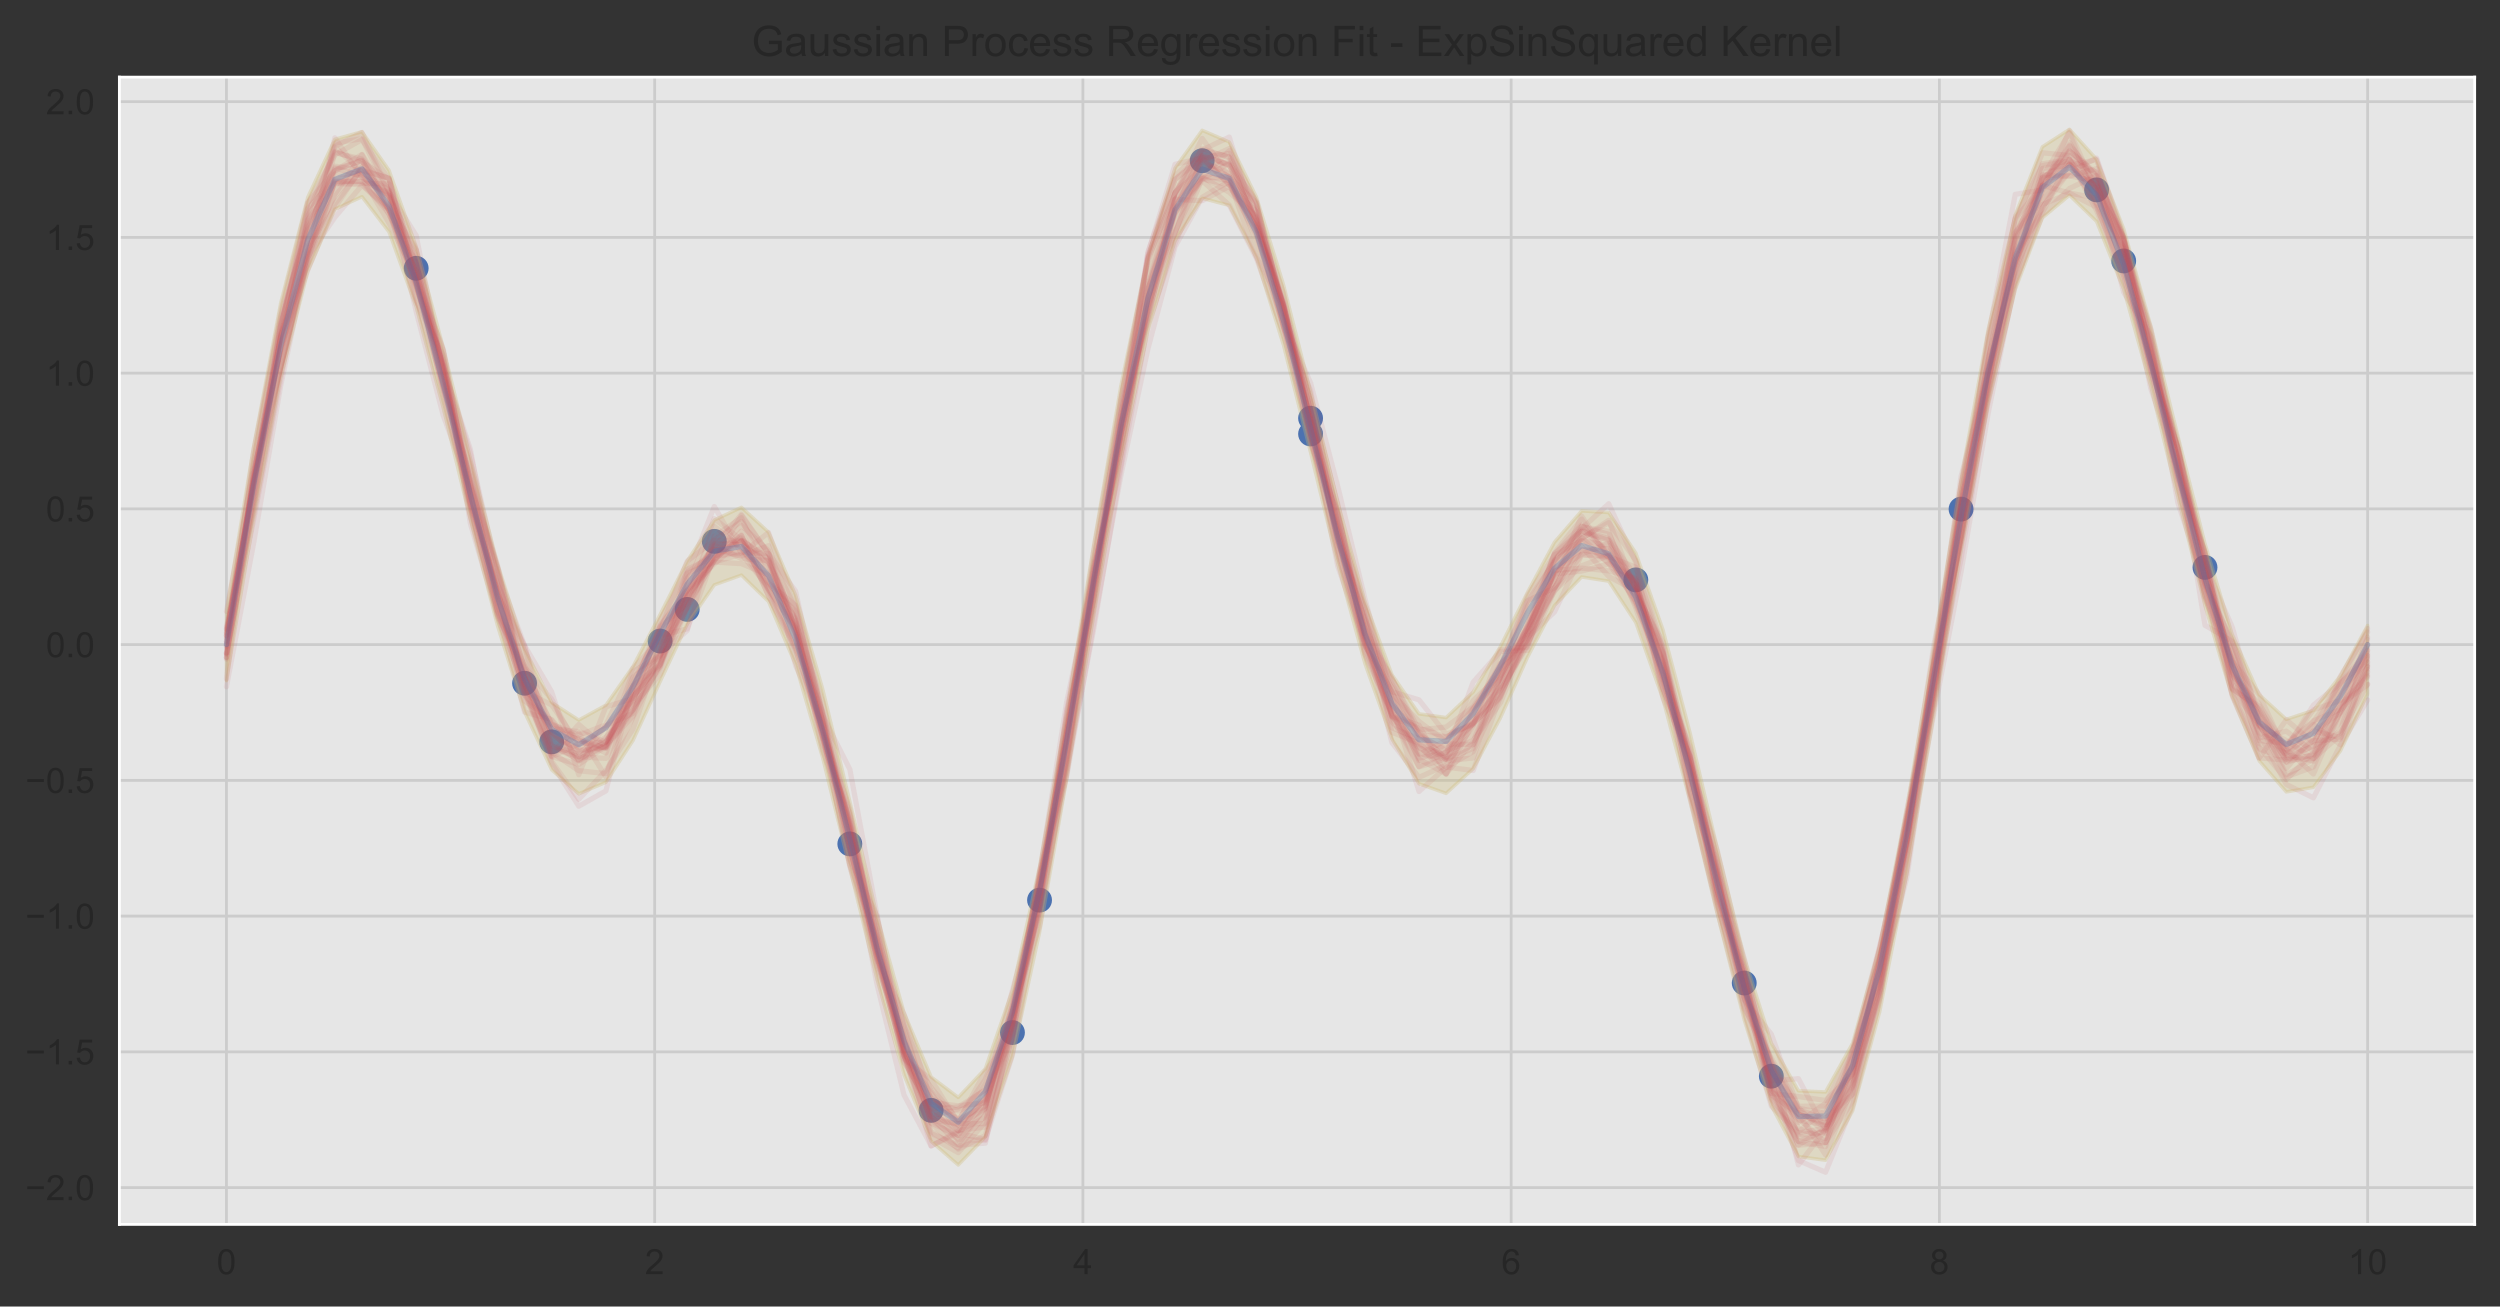 <?xml version="1.0" encoding="utf-8" standalone="no"?>
<!DOCTYPE svg PUBLIC "-//W3C//DTD SVG 1.1//EN"
  "http://www.w3.org/Graphics/SVG/1.1/DTD/svg11.dtd">
<!-- Created with matplotlib (https://matplotlib.org/) -->
<svg height="371.441pt" version="1.1" viewBox="0 0 710.741 371.441" width="710.741pt" xmlns="http://www.w3.org/2000/svg" xmlns:xlink="http://www.w3.org/1999/xlink">
 <rect x="0" y="0" width="710.741" height="371.441" fill="#333333" stroke="none"/>
 <defs>
  <style type="text/css">
*{stroke-linecap:butt;stroke-linejoin:round;}
  </style>
 </defs>
 <g id="figure_1">
  <g id="patch_1">
   <path d="M 0 371.441 
L 710.741 371.441 
L 710.741 0 
L 0 0 
z
" style="fill:none;"/>
  </g>
  <g id="axes_1">
   <g id="patch_2">
    <path d="M 33.941 348.096 
L 703.541 348.096 
L 703.541 21.936 
L 33.941 21.936 
z
" style="fill:#e6e6e6;"/>
   </g>
   <g id="matplotlib.axis_1">
    <g id="xtick_1">
     <g id="line2d_1">
      <path clip-path="url(#p4839539700)" d="M 64.377 348.096 
L 64.377 21.936 
" style="fill:none;stroke:#cccccc;stroke-linecap:round;stroke-width:0.8;"/>
     </g>
     <g id="text_1">
      <!-- 0 -->
      <defs>
       <path d="M 4.156 35.297 
Q 4.156 48 6.766 55.734 
Q 9.375 63.484 14.516 67.672 
Q 19.672 71.875 27.484 71.875 
Q 33.25 71.875 37.594 69.547 
Q 41.938 67.234 44.766 62.859 
Q 47.609 58.5 49.219 52.219 
Q 50.828 45.953 50.828 35.297 
Q 50.828 22.703 48.234 14.969 
Q 45.656 7.234 40.5 3 
Q 35.359 -1.219 27.484 -1.219 
Q 17.141 -1.219 11.234 6.203 
Q 4.156 15.141 4.156 35.297 
z
M 13.188 35.297 
Q 13.188 17.672 17.312 11.828 
Q 21.438 6 27.484 6 
Q 33.547 6 37.672 11.859 
Q 41.797 17.719 41.797 35.297 
Q 41.797 52.984 37.672 58.781 
Q 33.547 64.594 27.391 64.594 
Q 21.344 64.594 17.719 59.469 
Q 13.188 52.938 13.188 35.297 
z
" id="ArialMT-48"/>
      </defs>
      <g style="fill:#262626;" transform="translate(61.597 362.253)scale(0.1 -0.1)">
       <use xlink:href="#ArialMT-48"/>
      </g>
     </g>
    </g>
    <g id="xtick_2">
     <g id="line2d_2">
      <path clip-path="url(#p4839539700)" d="M 186.122 348.096 
L 186.122 21.936 
" style="fill:none;stroke:#cccccc;stroke-linecap:round;stroke-width:0.8;"/>
     </g>
     <g id="text_2">
      <!-- 2 -->
      <defs>
       <path d="M 50.344 8.453 
L 50.344 0 
L 3.031 0 
Q 2.938 3.172 4.047 6.109 
Q 5.859 10.938 9.828 15.625 
Q 13.812 20.312 21.344 26.469 
Q 33.016 36.031 37.109 41.625 
Q 41.219 47.219 41.219 52.203 
Q 41.219 57.422 37.469 61 
Q 33.734 64.594 27.734 64.594 
Q 21.391 64.594 17.578 60.781 
Q 13.766 56.984 13.719 50.25 
L 4.688 51.172 
Q 5.609 61.281 11.656 66.578 
Q 17.719 71.875 27.938 71.875 
Q 38.234 71.875 44.234 66.156 
Q 50.25 60.453 50.25 52 
Q 50.25 47.703 48.484 43.547 
Q 46.734 39.406 42.656 34.812 
Q 38.578 30.219 29.109 22.219 
Q 21.188 15.578 18.938 13.203 
Q 16.703 10.844 15.234 8.453 
z
" id="ArialMT-50"/>
      </defs>
      <g style="fill:#262626;" transform="translate(183.342 362.253)scale(0.1 -0.1)">
       <use xlink:href="#ArialMT-50"/>
      </g>
     </g>
    </g>
    <g id="xtick_3">
     <g id="line2d_3">
      <path clip-path="url(#p4839539700)" d="M 307.868 348.096 
L 307.868 21.936 
" style="fill:none;stroke:#cccccc;stroke-linecap:round;stroke-width:0.8;"/>
     </g>
     <g id="text_3">
      <!-- 4 -->
      <defs>
       <path d="M 32.328 0 
L 32.328 17.141 
L 1.266 17.141 
L 1.266 25.203 
L 33.938 71.578 
L 41.109 71.578 
L 41.109 25.203 
L 50.781 25.203 
L 50.781 17.141 
L 41.109 17.141 
L 41.109 0 
z
M 32.328 25.203 
L 32.328 57.469 
L 9.906 25.203 
z
" id="ArialMT-52"/>
      </defs>
      <g style="fill:#262626;" transform="translate(305.087 362.253)scale(0.1 -0.1)">
       <use xlink:href="#ArialMT-52"/>
      </g>
     </g>
    </g>
    <g id="xtick_4">
     <g id="line2d_4">
      <path clip-path="url(#p4839539700)" d="M 429.613 348.096 
L 429.613 21.936 
" style="fill:none;stroke:#cccccc;stroke-linecap:round;stroke-width:0.8;"/>
     </g>
     <g id="text_4">
      <!-- 6 -->
      <defs>
       <path d="M 49.75 54.047 
L 41.016 53.375 
Q 39.844 58.547 37.703 60.891 
Q 34.125 64.656 28.906 64.656 
Q 24.703 64.656 21.531 62.312 
Q 17.391 59.281 14.984 53.469 
Q 12.594 47.656 12.5 36.922 
Q 15.672 41.75 20.266 44.094 
Q 24.859 46.438 29.891 46.438 
Q 38.672 46.438 44.844 39.969 
Q 51.031 33.5 51.031 23.25 
Q 51.031 16.5 48.125 10.719 
Q 45.219 4.938 40.141 1.859 
Q 35.062 -1.219 28.609 -1.219 
Q 17.625 -1.219 10.688 6.859 
Q 3.766 14.938 3.766 33.5 
Q 3.766 54.25 11.422 63.672 
Q 18.109 71.875 29.438 71.875 
Q 37.891 71.875 43.281 67.141 
Q 48.688 62.406 49.75 54.047 
z
M 13.875 23.188 
Q 13.875 18.656 15.797 14.5 
Q 17.719 10.359 21.188 8.172 
Q 24.656 6 28.469 6 
Q 34.031 6 38.031 10.484 
Q 42.047 14.984 42.047 22.703 
Q 42.047 30.125 38.078 34.391 
Q 34.125 38.672 28.125 38.672 
Q 22.172 38.672 18.016 34.391 
Q 13.875 30.125 13.875 23.188 
z
" id="ArialMT-54"/>
      </defs>
      <g style="fill:#262626;" transform="translate(426.833 362.253)scale(0.1 -0.1)">
       <use xlink:href="#ArialMT-54"/>
      </g>
     </g>
    </g>
    <g id="xtick_5">
     <g id="line2d_5">
      <path clip-path="url(#p4839539700)" d="M 551.359 348.096 
L 551.359 21.936 
" style="fill:none;stroke:#cccccc;stroke-linecap:round;stroke-width:0.8;"/>
     </g>
     <g id="text_5">
      <!-- 8 -->
      <defs>
       <path d="M 17.672 38.812 
Q 12.203 40.828 9.562 44.531 
Q 6.938 48.25 6.938 53.422 
Q 6.938 61.234 12.547 66.547 
Q 18.172 71.875 27.484 71.875 
Q 36.859 71.875 42.578 66.422 
Q 48.297 60.984 48.297 53.172 
Q 48.297 48.188 45.672 44.5 
Q 43.062 40.828 37.75 38.812 
Q 44.344 36.672 47.781 31.875 
Q 51.219 27.094 51.219 20.453 
Q 51.219 11.281 44.719 5.031 
Q 38.234 -1.219 27.641 -1.219 
Q 17.047 -1.219 10.547 5.047 
Q 4.047 11.328 4.047 20.703 
Q 4.047 27.688 7.594 32.391 
Q 11.141 37.109 17.672 38.812 
z
M 15.922 53.719 
Q 15.922 48.641 19.188 45.406 
Q 22.469 42.188 27.688 42.188 
Q 32.766 42.188 36.016 45.375 
Q 39.266 48.578 39.266 53.219 
Q 39.266 58.062 35.906 61.359 
Q 32.562 64.656 27.594 64.656 
Q 22.562 64.656 19.234 61.422 
Q 15.922 58.203 15.922 53.719 
z
M 13.094 20.656 
Q 13.094 16.891 14.875 13.375 
Q 16.656 9.859 20.172 7.922 
Q 23.688 6 27.734 6 
Q 34.031 6 38.125 10.047 
Q 42.234 14.109 42.234 20.359 
Q 42.234 26.703 38.016 30.859 
Q 33.797 35.016 27.438 35.016 
Q 21.234 35.016 17.156 30.906 
Q 13.094 26.812 13.094 20.656 
z
" id="ArialMT-56"/>
      </defs>
      <g style="fill:#262626;" transform="translate(548.578 362.253)scale(0.1 -0.1)">
       <use xlink:href="#ArialMT-56"/>
      </g>
     </g>
    </g>
    <g id="xtick_6">
     <g id="line2d_6">
      <path clip-path="url(#p4839539700)" d="M 673.104 348.096 
L 673.104 21.936 
" style="fill:none;stroke:#cccccc;stroke-linecap:round;stroke-width:0.8;"/>
     </g>
     <g id="text_6">
      <!-- 10 -->
      <defs>
       <path d="M 37.25 0 
L 28.469 0 
L 28.469 56 
Q 25.297 52.984 20.141 49.953 
Q 14.984 46.922 10.891 45.406 
L 10.891 53.906 
Q 18.266 57.375 23.781 62.297 
Q 29.297 67.234 31.594 71.875 
L 37.25 71.875 
z
" id="ArialMT-49"/>
      </defs>
      <g style="fill:#262626;" transform="translate(667.543 362.253)scale(0.1 -0.1)">
       <use xlink:href="#ArialMT-49"/>
       <use x="55.615" xlink:href="#ArialMT-48"/>
      </g>
     </g>
    </g>
   </g>
   <g id="matplotlib.axis_2">
    <g id="ytick_1">
     <g id="line2d_7">
      <path clip-path="url(#p4839539700)" d="M 33.941 337.626 
L 703.541 337.626 
" style="fill:none;stroke:#cccccc;stroke-linecap:round;stroke-width:0.8;"/>
     </g>
     <g id="text_7">
      <!-- −2.0 -->
      <defs>
       <path d="M 52.828 31.203 
L 5.562 31.203 
L 5.562 39.406 
L 52.828 39.406 
z
" id="ArialMT-8722"/>
       <path d="M 9.078 0 
L 9.078 10.016 
L 19.094 10.016 
L 19.094 0 
z
" id="ArialMT-46"/>
      </defs>
      <g style="fill:#262626;" transform="translate(7.2 341.205)scale(0.1 -0.1)">
       <use xlink:href="#ArialMT-8722"/>
       <use x="58.398" xlink:href="#ArialMT-50"/>
       <use x="114.014" xlink:href="#ArialMT-46"/>
       <use x="141.797" xlink:href="#ArialMT-48"/>
      </g>
     </g>
    </g>
    <g id="ytick_2">
     <g id="line2d_8">
      <path clip-path="url(#p4839539700)" d="M 33.941 299.035 
L 703.541 299.035 
" style="fill:none;stroke:#cccccc;stroke-linecap:round;stroke-width:0.8;"/>
     </g>
     <g id="text_8">
      <!-- −1.5 -->
      <defs>
       <path d="M 4.156 18.75 
L 13.375 19.531 
Q 14.406 12.797 18.141 9.391 
Q 21.875 6 27.156 6 
Q 33.5 6 37.891 10.781 
Q 42.281 15.578 42.281 23.484 
Q 42.281 31 38.062 35.344 
Q 33.844 39.703 27 39.703 
Q 22.75 39.703 19.328 37.766 
Q 15.922 35.844 13.969 32.766 
L 5.719 33.844 
L 12.641 70.609 
L 48.25 70.609 
L 48.25 62.203 
L 19.672 62.203 
L 15.828 42.969 
Q 22.266 47.469 29.344 47.469 
Q 38.719 47.469 45.156 40.969 
Q 51.609 34.469 51.609 24.266 
Q 51.609 14.547 45.953 7.469 
Q 39.062 -1.219 27.156 -1.219 
Q 17.391 -1.219 11.203 4.25 
Q 5.031 9.719 4.156 18.75 
z
" id="ArialMT-53"/>
      </defs>
      <g style="fill:#262626;" transform="translate(7.2 302.614)scale(0.1 -0.1)">
       <use xlink:href="#ArialMT-8722"/>
       <use x="58.398" xlink:href="#ArialMT-49"/>
       <use x="114.014" xlink:href="#ArialMT-46"/>
       <use x="141.797" xlink:href="#ArialMT-53"/>
      </g>
     </g>
    </g>
    <g id="ytick_3">
     <g id="line2d_9">
      <path clip-path="url(#p4839539700)" d="M 33.941 260.445 
L 703.541 260.445 
" style="fill:none;stroke:#cccccc;stroke-linecap:round;stroke-width:0.8;"/>
     </g>
     <g id="text_9">
      <!-- −1.0 -->
      <g style="fill:#262626;" transform="translate(7.2 264.024)scale(0.1 -0.1)">
       <use xlink:href="#ArialMT-8722"/>
       <use x="58.398" xlink:href="#ArialMT-49"/>
       <use x="114.014" xlink:href="#ArialMT-46"/>
       <use x="141.797" xlink:href="#ArialMT-48"/>
      </g>
     </g>
    </g>
    <g id="ytick_4">
     <g id="line2d_10">
      <path clip-path="url(#p4839539700)" d="M 33.941 221.854 
L 703.541 221.854 
" style="fill:none;stroke:#cccccc;stroke-linecap:round;stroke-width:0.8;"/>
     </g>
     <g id="text_10">
      <!-- −0.5 -->
      <g style="fill:#262626;" transform="translate(7.2 225.433)scale(0.1 -0.1)">
       <use xlink:href="#ArialMT-8722"/>
       <use x="58.398" xlink:href="#ArialMT-48"/>
       <use x="114.014" xlink:href="#ArialMT-46"/>
       <use x="141.797" xlink:href="#ArialMT-53"/>
      </g>
     </g>
    </g>
    <g id="ytick_5">
     <g id="line2d_11">
      <path clip-path="url(#p4839539700)" d="M 33.941 183.264 
L 703.541 183.264 
" style="fill:none;stroke:#cccccc;stroke-linecap:round;stroke-width:0.8;"/>
     </g>
     <g id="text_11">
      <!-- 0.0 -->
      <g style="fill:#262626;" transform="translate(13.041 186.843)scale(0.1 -0.1)">
       <use xlink:href="#ArialMT-48"/>
       <use x="55.615" xlink:href="#ArialMT-46"/>
       <use x="83.398" xlink:href="#ArialMT-48"/>
      </g>
     </g>
    </g>
    <g id="ytick_6">
     <g id="line2d_12">
      <path clip-path="url(#p4839539700)" d="M 33.941 144.673 
L 703.541 144.673 
" style="fill:none;stroke:#cccccc;stroke-linecap:round;stroke-width:0.8;"/>
     </g>
     <g id="text_12">
      <!-- 0.5 -->
      <g style="fill:#262626;" transform="translate(13.041 148.252)scale(0.1 -0.1)">
       <use xlink:href="#ArialMT-48"/>
       <use x="55.615" xlink:href="#ArialMT-46"/>
       <use x="83.398" xlink:href="#ArialMT-53"/>
      </g>
     </g>
    </g>
    <g id="ytick_7">
     <g id="line2d_13">
      <path clip-path="url(#p4839539700)" d="M 33.941 106.083 
L 703.541 106.083 
" style="fill:none;stroke:#cccccc;stroke-linecap:round;stroke-width:0.8;"/>
     </g>
     <g id="text_13">
      <!-- 1.0 -->
      <g style="fill:#262626;" transform="translate(13.041 109.662)scale(0.1 -0.1)">
       <use xlink:href="#ArialMT-49"/>
       <use x="55.615" xlink:href="#ArialMT-46"/>
       <use x="83.398" xlink:href="#ArialMT-48"/>
      </g>
     </g>
    </g>
    <g id="ytick_8">
     <g id="line2d_14">
      <path clip-path="url(#p4839539700)" d="M 33.941 67.493 
L 703.541 67.493 
" style="fill:none;stroke:#cccccc;stroke-linecap:round;stroke-width:0.8;"/>
     </g>
     <g id="text_14">
      <!-- 1.5 -->
      <g style="fill:#262626;" transform="translate(13.041 71.071)scale(0.1 -0.1)">
       <use xlink:href="#ArialMT-49"/>
       <use x="55.615" xlink:href="#ArialMT-46"/>
       <use x="83.398" xlink:href="#ArialMT-53"/>
      </g>
     </g>
    </g>
    <g id="ytick_9">
     <g id="line2d_15">
      <path clip-path="url(#p4839539700)" d="M 33.941 28.902 
L 703.541 28.902 
" style="fill:none;stroke:#cccccc;stroke-linecap:round;stroke-width:0.8;"/>
     </g>
     <g id="text_15">
      <!-- 2.0 -->
      <g style="fill:#262626;" transform="translate(13.041 32.481)scale(0.1 -0.1)">
       <use xlink:href="#ArialMT-50"/>
       <use x="55.615" xlink:href="#ArialMT-46"/>
       <use x="83.398" xlink:href="#ArialMT-48"/>
      </g>
     </g>
    </g>
   </g>
   <g id="PathCollection_1">
    <defs>
     <path d="M 0 3.162 
C 0.839 3.162 1.643 2.829 2.236 2.236 
C 2.829 1.643 3.162 0.839 3.162 0 
C 3.162 -0.839 2.829 -1.643 2.236 -2.236 
C 1.643 -2.829 0.839 -3.162 0 -3.162 
C -0.839 -3.162 -1.643 -2.829 -2.236 -2.236 
C -2.829 -1.643 -3.162 -0.839 -3.162 0 
C -3.162 0.839 -2.829 1.643 -2.236 2.236 
C -1.643 2.829 -0.839 3.162 0 3.162 
z
" id="m85efc02195" style="stroke:#4c72b0;stroke-width:0.75;"/>
    </defs>
    <g clip-path="url(#p4839539700)">
     <use style="fill:#4c72b0;stroke:#4c72b0;stroke-width:0.75;" x="503.585" xlink:href="#m85efc02195" y="305.955"/>
     <use style="fill:#4c72b0;stroke:#4c72b0;stroke-width:0.75;" x="203.074" xlink:href="#m85efc02195" y="153.904"/>
     <use style="fill:#4c72b0;stroke:#4c72b0;stroke-width:0.75;" x="372.593" xlink:href="#m85efc02195" y="123.371"/>
     <use style="fill:#4c72b0;stroke:#4c72b0;stroke-width:0.75;" x="341.772" xlink:href="#m85efc02195" y="45.685"/>
     <use style="fill:#4c72b0;stroke:#4c72b0;stroke-width:0.75;" x="287.834" xlink:href="#m85efc02195" y="293.551"/>
     <use style="fill:#4c72b0;stroke:#4c72b0;stroke-width:0.75;" x="465.058" xlink:href="#m85efc02195" y="164.859"/>
     <use style="fill:#4c72b0;stroke:#4c72b0;stroke-width:0.75;" x="149.136" xlink:href="#m85efc02195" y="194.243"/>
     <use style="fill:#4c72b0;stroke:#4c72b0;stroke-width:0.75;" x="195.369" xlink:href="#m85efc02195" y="173.251"/>
     <use style="fill:#4c72b0;stroke:#4c72b0;stroke-width:0.75;" x="626.872" xlink:href="#m85efc02195" y="161.309"/>
     <use style="fill:#4c72b0;stroke:#4c72b0;stroke-width:0.75;" x="603.756" xlink:href="#m85efc02195" y="74.184"/>
     <use style="fill:#4c72b0;stroke:#4c72b0;stroke-width:0.75;" x="557.523" xlink:href="#m85efc02195" y="144.742"/>
     <use style="fill:#4c72b0;stroke:#4c72b0;stroke-width:0.75;" x="372.593" xlink:href="#m85efc02195" y="118.893"/>
     <use style="fill:#4c72b0;stroke:#4c72b0;stroke-width:0.75;" x="241.601" xlink:href="#m85efc02195" y="239.921"/>
     <use style="fill:#4c72b0;stroke:#4c72b0;stroke-width:0.75;" x="295.539" xlink:href="#m85efc02195" y="255.902"/>
     <use style="fill:#4c72b0;stroke:#4c72b0;stroke-width:0.75;" x="156.842" xlink:href="#m85efc02195" y="210.907"/>
     <use style="fill:#4c72b0;stroke:#4c72b0;stroke-width:0.75;" x="264.718" xlink:href="#m85efc02195" y="315.667"/>
     <use style="fill:#4c72b0;stroke:#4c72b0;stroke-width:0.75;" x="118.315" xlink:href="#m85efc02195" y="76.271"/>
     <use style="fill:#4c72b0;stroke:#4c72b0;stroke-width:0.75;" x="596.05" xlink:href="#m85efc02195" y="53.988"/>
     <use style="fill:#4c72b0;stroke:#4c72b0;stroke-width:0.75;" x="187.664" xlink:href="#m85efc02195" y="182.248"/>
     <use style="fill:#4c72b0;stroke:#4c72b0;stroke-width:0.75;" x="495.88" xlink:href="#m85efc02195" y="279.465"/>
    </g>
   </g>
   <g id="PolyCollection_1">
    <defs>
     <path d="M 64.377 -177.916 
L 64.377 -197.538 
L 72.082 -244.326 
L 79.788 -285.201 
L 87.493 -315.356 
L 95.199 -331.848 
L 102.904 -333.999 
L 110.609 -323.009 
L 118.315 -301.371 
L 126.02 -272.654 
L 133.726 -241.14 
L 141.431 -211.212 
L 149.136 -186.978 
L 156.842 -171.719 
L 164.547 -166.734 
L 172.253 -170.968 
L 179.958 -181.96 
L 187.664 -196.74 
L 195.369 -211.988 
L 203.074 -223.589 
L 210.78 -227.21 
L 218.485 -220.155 
L 226.191 -202.25 
L 233.896 -175.518 
L 241.601 -143.591 
L 249.307 -111.201 
L 257.012 -83.55 
L 264.718 -65.272 
L 272.423 -59.455 
L 280.128 -67.613 
L 287.834 -89.947 
L 295.539 -124.984 
L 303.245 -169.031 
L 310.95 -216.603 
L 318.655 -261.687 
L 326.361 -298.764 
L 334.066 -323.68 
L 341.772 -334.397 
L 349.477 -331.065 
L 357.183 -315.454 
L 364.888 -290.503 
L 372.593 -260.135 
L 380.299 -228.739 
L 388.004 -200.622 
L 395.71 -179.668 
L 403.415 -168.505 
L 411.12 -167.44 
L 418.826 -174.715 
L 426.531 -187.592 
L 434.237 -202.992 
L 441.942 -217.324 
L 449.647 -226.2 
L 457.353 -225.735 
L 465.058 -214.224 
L 472.764 -192.444 
L 480.469 -163.125 
L 488.174 -130.401 
L 495.88 -99.286 
L 503.585 -74.901 
L 511.291 -61.335 
L 518.996 -61 
L 526.702 -74.883 
L 534.407 -102.593 
L 542.112 -141.802 
L 549.818 -187.975 
L 557.523 -235.264 
L 565.229 -277.752 
L 572.934 -310.356 
L 580.639 -329.706 
L 588.345 -334.68 
L 596.05 -326.154 
L 603.756 -306.393 
L 611.461 -278.763 
L 619.166 -247.454 
L 626.872 -216.867 
L 634.577 -191.191 
L 642.283 -173.953 
L 649.988 -166.932 
L 657.693 -169.491 
L 665.399 -179.36 
L 673.104 -193.632 
L 673.104 -174.137 
L 673.104 -174.137 
L 665.399 -157.995 
L 657.693 -147.606 
L 649.988 -146.305 
L 642.283 -155.125 
L 634.577 -173.341 
L 626.872 -199.256 
L 619.166 -230.044 
L 611.461 -261.578 
L 603.756 -289.188 
L 596.05 -308.485 
L 588.345 -315.932 
L 580.639 -309.518 
L 572.934 -289.184 
L 565.229 -256.593 
L 557.523 -214.871 
L 549.818 -168.536 
L 542.112 -123.058 
L 534.407 -83.88 
L 526.702 -55.649 
L 518.996 -41.596 
L 511.291 -42.633 
L 503.585 -57.077 
L 495.88 -81.48 
L 488.174 -111.811 
L 480.469 -143.754 
L 472.764 -172.702 
L 465.058 -194.439 
L 457.353 -206.217 
L 449.647 -207.411 
L 441.942 -199.286 
L 434.237 -184.509 
L 426.531 -167.29 
L 418.826 -152.912 
L 411.12 -145.887 
L 403.415 -148.63 
L 395.71 -161.361 
L 388.004 -182.91 
L 380.299 -211.193 
L 372.593 -242.828 
L 364.888 -273.351 
L 357.183 -298.128 
L 349.477 -313.04 
L 341.772 -315.077 
L 334.066 -302.996 
L 326.361 -277.475 
L 318.655 -240.777 
L 310.95 -196.596 
L 303.245 -149.926 
L 295.539 -106.348 
L 287.834 -71.052 
L 280.128 -48.215 
L 272.423 -40.24 
L 264.718 -46.97 
L 257.012 -65.864 
L 249.307 -93.134 
L 241.601 -124.649 
L 233.896 -155.949 
L 226.191 -182.46 
L 218.485 -200.429 
L 210.78 -207.929 
L 203.074 -205.159 
L 195.369 -193.976 
L 187.664 -177.625 
L 179.958 -160.907 
L 172.253 -149.031 
L 164.547 -145.757 
L 156.842 -152.569 
L 149.136 -169.015 
L 141.431 -193.573 
L 133.726 -223.68 
L 126.02 -255.436 
L 118.315 -284.199 
L 110.609 -305.478 
L 102.904 -315.515 
L 95.199 -311.941 
L 87.493 -294.306 
L 79.788 -263.962 
L 72.082 -223.748 
L 64.377 -177.916 
z
" id="me5997ce105" style="stroke:#ccb974;stroke-opacity:0.3;"/>
    </defs>
    <g clip-path="url(#p4839539700)">
     <use style="fill:#ccb974;fill-opacity:0.3;stroke:#ccb974;stroke-opacity:0.3;" x="0" xlink:href="#me5997ce105" y="371.441"/>
    </g>
   </g>
   <g id="line2d_16">
    <path clip-path="url(#p4839539700)" d="M 64.377 192.998 
L 72.082 134.275 
L 79.788 99.767 
L 87.493 62.509 
L 95.199 51.905 
L 102.904 52.102 
L 110.609 52.285 
L 118.315 75.456 
L 126.02 104.181 
L 133.726 143.686 
L 141.431 167.803 
L 149.136 193.849 
L 156.842 208.217 
L 164.547 215.136 
L 172.253 210.868 
L 179.958 199.265 
L 187.664 178.073 
L 195.369 167.822 
L 203.074 154.457 
L 210.78 154.927 
L 218.485 159.845 
L 226.191 176.429 
L 233.896 204.531 
L 241.601 235.413 
L 249.307 272.939 
L 257.012 300.244 
L 264.718 312.564 
L 272.423 318.885 
L 280.128 304.575 
L 287.834 294.206 
L 295.539 253.684 
L 303.245 214.685 
L 310.95 170.211 
L 318.655 119.828 
L 326.361 89.186 
L 334.066 54.875 
L 341.772 44.639 
L 349.477 52.526 
L 357.183 60.154 
L 364.888 87.075 
L 372.593 116.838 
L 380.299 148.696 
L 388.004 172.587 
L 395.71 200.682 
L 403.415 208.015 
L 411.12 215.975 
L 418.826 212.754 
L 426.531 189.341 
L 434.237 180.255 
L 441.942 168.126 
L 449.647 157.679 
L 457.353 157.932 
L 465.058 171.446 
L 472.764 192.163 
L 480.469 212.315 
L 488.174 249.542 
L 495.88 281.168 
L 503.585 301.931 
L 511.291 315.716 
L 518.996 320.542 
L 526.702 305.151 
L 534.407 273.123 
L 542.112 236.446 
L 549.818 196.85 
L 557.523 144.828 
L 565.229 104.95 
L 572.934 74.658 
L 580.639 50.439 
L 588.345 46.092 
L 596.05 55.495 
L 603.756 70.496 
L 611.461 103.074 
L 619.166 135.964 
L 626.872 156.78 
L 634.577 190.637 
L 642.283 211.359 
L 649.988 214.134 
L 657.693 207.979 
L 665.399 202.601 
L 673.104 181.156 
" style="fill:none;stroke:#c44e52;stroke-linecap:round;stroke-opacity:0.1;stroke-width:1.5;"/>
   </g>
   <g id="line2d_17">
    <path clip-path="url(#p4839539700)" d="M 64.377 180.709 
L 72.082 137.203 
L 79.788 96.203 
L 87.493 65.778 
L 95.199 52.197 
L 102.904 52.496 
L 110.609 59.144 
L 118.315 81.355 
L 126.02 104.932 
L 133.726 140.344 
L 141.431 167.756 
L 149.136 197.609 
L 156.842 206.092 
L 164.547 210.566 
L 172.253 212.761 
L 179.958 201.936 
L 187.664 189.262 
L 195.369 166.384 
L 203.074 155.277 
L 210.78 153.684 
L 218.485 164.565 
L 226.191 180.129 
L 233.896 206.979 
L 241.601 236.89 
L 249.307 273.076 
L 257.012 300.108 
L 264.718 317.583 
L 272.423 322.797 
L 280.128 310.942 
L 287.834 281.525 
L 295.539 253.467 
L 303.245 209.517 
L 310.95 161.82 
L 318.655 127.381 
L 326.361 84.392 
L 334.066 66.463 
L 341.772 44.268 
L 349.477 46.98 
L 357.183 59.561 
L 364.888 86.89 
L 372.593 116.784 
L 380.299 148.871 
L 388.004 182.53 
L 395.71 203.566 
L 403.415 212.377 
L 411.12 218.068 
L 418.826 219.049 
L 426.531 198.141 
L 434.237 179.609 
L 441.942 157.149 
L 449.647 147.59 
L 457.353 158.819 
L 465.058 167.936 
L 472.764 188.635 
L 480.469 218.938 
L 488.174 250.784 
L 495.88 276.204 
L 503.585 310.846 
L 511.291 311.736 
L 518.996 312.854 
L 526.702 305.387 
L 534.407 273.693 
L 542.112 234.854 
L 549.818 191.682 
L 557.523 153.189 
L 565.229 106.276 
L 572.934 72.046 
L 580.639 54.337 
L 588.345 46.731 
L 596.05 53.913 
L 603.756 72.113 
L 611.461 93.453 
L 619.166 131.733 
L 626.872 158.857 
L 634.577 194.416 
L 642.283 202.942 
L 649.988 216.583 
L 657.693 210.577 
L 665.399 210.106 
L 673.104 189.063 
" style="fill:none;stroke:#c44e52;stroke-linecap:round;stroke-opacity:0.1;stroke-width:1.5;"/>
   </g>
   <g id="line2d_18">
    <path clip-path="url(#p4839539700)" d="M 64.377 186.07 
L 72.082 136.46 
L 79.788 98.918 
L 87.493 61.396 
L 95.199 48.105 
L 102.904 45.701 
L 110.609 58.032 
L 118.315 71.245 
L 126.02 104.332 
L 133.726 128.925 
L 141.431 162.589 
L 149.136 183.546 
L 156.842 196.666 
L 164.547 220.252 
L 172.253 200.94 
L 179.958 198.595 
L 187.664 187.999 
L 195.369 172.9 
L 203.074 157.343 
L 210.78 149.373 
L 218.485 156.604 
L 226.191 189.234 
L 233.896 206.184 
L 241.601 241.089 
L 249.307 270.852 
L 257.012 293.012 
L 264.718 316.38 
L 272.423 321.387 
L 280.128 308.042 
L 287.834 289.238 
L 295.539 259.349 
L 303.245 220.063 
L 310.95 168.873 
L 318.655 117.673 
L 326.361 82.071 
L 334.066 59.987 
L 341.772 50.881 
L 349.477 52.548 
L 357.183 66.827 
L 364.888 91.266 
L 372.593 108.875 
L 380.299 138.193 
L 388.004 170.031 
L 395.71 198.705 
L 403.415 208.982 
L 411.12 215.371 
L 418.826 208.62 
L 426.531 196.3 
L 434.237 183.191 
L 441.942 167.167 
L 449.647 155.438 
L 457.353 163.882 
L 465.058 168.019 
L 472.764 183.918 
L 480.469 221.284 
L 488.174 251.508 
L 495.88 283.417 
L 503.585 306.043 
L 511.291 322.555 
L 518.996 321.813 
L 526.702 298.526 
L 534.407 272.304 
L 542.112 240.119 
L 549.818 195.338 
L 557.523 153.415 
L 565.229 108.372 
L 572.934 77.501 
L 580.639 50.268 
L 588.345 37.744 
L 596.05 58.01 
L 603.756 74.175 
L 611.461 101.538 
L 619.166 127.345 
L 626.872 157.545 
L 634.577 190.978 
L 642.283 202.113 
L 649.988 215.36 
L 657.693 212.036 
L 665.399 208.41 
L 673.104 194.457 
" style="fill:none;stroke:#c44e52;stroke-linecap:round;stroke-opacity:0.1;stroke-width:1.5;"/>
   </g>
   <g id="line2d_19">
    <path clip-path="url(#p4839539700)" d="M 64.377 178.282 
L 72.082 139.655 
L 79.788 91.48 
L 87.493 63.959 
L 95.199 49.476 
L 102.904 49.427 
L 110.609 59.95 
L 118.315 79.479 
L 126.02 110.391 
L 133.726 138.364 
L 141.431 169.331 
L 149.136 196.835 
L 156.842 215.1 
L 164.547 217.304 
L 172.253 212.193 
L 179.958 201.628 
L 187.664 189.786 
L 195.369 169.285 
L 203.074 158.237 
L 210.78 157.135 
L 218.485 157.31 
L 226.191 168.108 
L 233.896 203.176 
L 241.601 244.483 
L 249.307 260.345 
L 257.012 298.176 
L 264.718 317.401 
L 272.423 325.374 
L 280.128 314.734 
L 287.834 286.219 
L 295.539 254.224 
L 303.245 208.082 
L 310.95 172.354 
L 318.655 121.527 
L 326.361 71.532 
L 334.066 49.926 
L 341.772 42.699 
L 349.477 44.594 
L 357.183 58.348 
L 364.888 87.547 
L 372.593 126.242 
L 380.299 145.848 
L 388.004 179.559 
L 395.71 206.891 
L 403.415 210.054 
L 411.12 216.338 
L 418.826 215.468 
L 426.531 192.286 
L 434.237 179.042 
L 441.942 164.543 
L 449.647 149.698 
L 457.353 151.065 
L 465.058 171.15 
L 472.764 185.856 
L 480.469 218.554 
L 488.174 256.398 
L 495.88 285.783 
L 503.585 304.685 
L 511.291 317.081 
L 518.996 317.963 
L 526.702 311.054 
L 534.407 272.471 
L 542.112 232.585 
L 549.818 188.451 
L 557.523 148.395 
L 565.229 101.724 
L 572.934 74.17 
L 580.639 59.063 
L 588.345 48.647 
L 596.05 52.803 
L 603.756 76.99 
L 611.461 103.035 
L 619.166 127.316 
L 626.872 164.175 
L 634.577 188.626 
L 642.283 212.39 
L 649.988 221.636 
L 657.693 213.828 
L 665.399 207.675 
L 673.104 183.208 
" style="fill:none;stroke:#c44e52;stroke-linecap:round;stroke-opacity:0.1;stroke-width:1.5;"/>
   </g>
   <g id="line2d_20">
    <path clip-path="url(#p4839539700)" d="M 64.377 180.846 
L 72.082 130.963 
L 79.788 88.645 
L 87.493 57.576 
L 95.199 48.565 
L 102.904 43.895 
L 110.609 56.278 
L 118.315 73.212 
L 126.02 105.392 
L 133.726 136.959 
L 141.431 173.24 
L 149.136 202.433 
L 156.842 204.547 
L 164.547 213.889 
L 172.253 209.574 
L 179.958 201.777 
L 187.664 186.528 
L 195.369 167.865 
L 203.074 158.882 
L 210.78 152.924 
L 218.485 160.781 
L 226.191 180.084 
L 233.896 211.512 
L 241.601 231.407 
L 249.307 270.329 
L 257.012 300.192 
L 264.718 321.689 
L 272.423 326.398 
L 280.128 316.885 
L 287.834 287.863 
L 295.539 255.159 
L 303.245 208.286 
L 310.95 158.914 
L 318.655 117.825 
L 326.361 80.783 
L 334.066 60.664 
L 341.772 45.798 
L 349.477 49.358 
L 357.183 62.149 
L 364.888 83.173 
L 372.593 120.869 
L 380.299 153.113 
L 388.004 183.344 
L 395.71 196.641 
L 403.415 211.634 
L 411.12 215.753 
L 418.826 202.61 
L 426.531 188.712 
L 434.237 182.062 
L 441.942 162.196 
L 449.647 161.522 
L 457.353 162.286 
L 465.058 164.417 
L 472.764 190.723 
L 480.469 220.346 
L 488.174 247.194 
L 495.88 272.5 
L 503.585 308.826 
L 511.291 316.525 
L 518.996 328.344 
L 526.702 309.003 
L 534.407 282.375 
L 542.112 235.419 
L 549.818 195.345 
L 557.523 140.814 
L 565.229 102.779 
L 572.934 61.86 
L 580.639 47.085 
L 588.345 45.721 
L 596.05 48.941 
L 603.756 68.703 
L 611.461 103.711 
L 619.166 130.401 
L 626.872 177.768 
L 634.577 182.317 
L 642.283 202.996 
L 649.988 213.727 
L 657.693 205.932 
L 665.399 211.725 
L 673.104 190.338 
" style="fill:none;stroke:#c44e52;stroke-linecap:round;stroke-opacity:0.1;stroke-width:1.5;"/>
   </g>
   <g id="line2d_21">
    <path clip-path="url(#p4839539700)" d="M 64.377 185.655 
L 72.082 145.187 
L 79.788 104.352 
L 87.493 72.259 
L 95.199 40.696 
L 102.904 39.418 
L 110.609 54.962 
L 118.315 78.029 
L 126.02 99.751 
L 133.726 141.041 
L 141.431 168.991 
L 149.136 183.496 
L 156.842 215.18 
L 164.547 211.459 
L 172.253 210.996 
L 179.958 197.391 
L 187.664 185.15 
L 195.369 163.375 
L 203.074 144.007 
L 210.78 157.356 
L 218.485 151.416 
L 226.191 173.306 
L 233.896 203.507 
L 241.601 235.602 
L 249.307 265.348 
L 257.012 291.777 
L 264.718 317.455 
L 272.423 319.772 
L 280.128 312.74 
L 287.834 290.971 
L 295.539 257.598 
L 303.245 210.708 
L 310.95 161.991 
L 318.655 126.251 
L 326.361 87.085 
L 334.066 65.992 
L 341.772 46.393 
L 349.477 50.246 
L 357.183 57.684 
L 364.888 92.62 
L 372.593 118.638 
L 380.299 152.636 
L 388.004 175.987 
L 395.71 194.387 
L 403.415 208.895 
L 411.12 209.549 
L 418.826 205.644 
L 426.531 195.116 
L 434.237 177.943 
L 441.942 159.501 
L 449.647 149.702 
L 457.353 151.898 
L 465.058 166.929 
L 472.764 192.287 
L 480.469 219.246 
L 488.174 255.042 
L 495.88 276.032 
L 503.585 303.495 
L 511.291 314.956 
L 518.996 322.256 
L 526.702 307.278 
L 534.407 283.701 
L 542.112 239.061 
L 549.818 195.99 
L 557.523 150.176 
L 565.229 108.541 
L 572.934 73.408 
L 580.639 50.609 
L 588.345 50.016 
L 596.05 47.942 
L 603.756 73.962 
L 611.461 101.742 
L 619.166 129.798 
L 626.872 162.078 
L 634.577 190.223 
L 642.283 205.604 
L 649.988 220.856 
L 657.693 218.025 
L 665.399 200.213 
L 673.104 192.412 
" style="fill:none;stroke:#c44e52;stroke-linecap:round;stroke-opacity:0.1;stroke-width:1.5;"/>
   </g>
   <g id="line2d_22">
    <path clip-path="url(#p4839539700)" d="M 64.377 185.599 
L 72.082 148.014 
L 79.788 107.919 
L 87.493 68.689 
L 95.199 52.352 
L 102.904 50.303 
L 110.609 63.418 
L 118.315 78.818 
L 126.02 109.93 
L 133.726 135 
L 141.431 171.757 
L 149.136 194.261 
L 156.842 216.479 
L 164.547 227.243 
L 172.253 219.035 
L 179.958 207.297 
L 187.664 185.067 
L 195.369 164.458 
L 203.074 155.541 
L 210.78 146.224 
L 218.485 157.384 
L 226.191 173.047 
L 233.896 205.235 
L 241.601 239.64 
L 249.307 279.741 
L 257.012 311.305 
L 264.718 325.776 
L 272.423 321.546 
L 280.128 314.192 
L 287.834 287.735 
L 295.539 248.94 
L 303.245 220.744 
L 310.95 177.174 
L 318.655 135.174 
L 326.361 99.126 
L 334.066 70.143 
L 341.772 56.105 
L 349.477 51.492 
L 357.183 66.175 
L 364.888 93.098 
L 372.593 123.371 
L 380.299 157.71 
L 388.004 182.503 
L 395.71 200.281 
L 403.415 225.012 
L 411.12 218.149 
L 418.826 213.678 
L 426.531 197.505 
L 434.237 181.852 
L 441.942 167.08 
L 449.647 153.025 
L 457.353 148.586 
L 465.058 159.277 
L 472.764 184.405 
L 480.469 225.609 
L 488.174 249.043 
L 495.88 281.26 
L 503.585 312.213 
L 511.291 321.779 
L 518.996 315.442 
L 526.702 304.964 
L 534.407 277.026 
L 542.112 238.807 
L 549.818 189.468 
L 557.523 154.232 
L 565.229 114.374 
L 572.934 81.002 
L 580.639 58.139 
L 588.345 54.929 
L 596.05 58.907 
L 603.756 77.137 
L 611.461 103.701 
L 619.166 127.293 
L 626.872 159.97 
L 634.577 188.645 
L 642.283 208.675 
L 649.988 223.016 
L 657.693 226.821 
L 665.399 211.805 
L 673.104 198.998 
" style="fill:none;stroke:#c44e52;stroke-linecap:round;stroke-opacity:0.1;stroke-width:1.5;"/>
   </g>
   <g id="line2d_23">
    <path clip-path="url(#p4839539700)" d="M 64.377 180.686 
L 72.082 137.555 
L 79.788 99.11 
L 87.493 71.119 
L 95.199 55.766 
L 102.904 46.527 
L 110.609 60.981 
L 118.315 76.945 
L 126.02 104.292 
L 133.726 127.755 
L 141.431 168.782 
L 149.136 199.306 
L 156.842 204.794 
L 164.547 216.234 
L 172.253 209.906 
L 179.958 193.697 
L 187.664 179.209 
L 195.369 159.528 
L 203.074 153.627 
L 210.78 153.59 
L 218.485 159.02 
L 226.191 178.612 
L 233.896 207.734 
L 241.601 239.43 
L 249.307 271.576 
L 257.012 298.862 
L 264.718 312.194 
L 272.423 315.836 
L 280.128 312.486 
L 287.834 285.855 
L 295.539 252.192 
L 303.245 210.094 
L 310.95 166.359 
L 318.655 120.182 
L 326.361 81.862 
L 334.066 65.976 
L 341.772 49.948 
L 349.477 51.364 
L 357.183 64.729 
L 364.888 88.68 
L 372.593 119.122 
L 380.299 147.532 
L 388.004 180.099 
L 395.71 192.86 
L 403.415 207.54 
L 411.12 206.69 
L 418.826 200.944 
L 426.531 189.758 
L 434.237 169.389 
L 441.942 157.773 
L 449.647 153.72 
L 457.353 155.073 
L 465.058 165.759 
L 472.764 188.719 
L 480.469 215.895 
L 488.174 247.958 
L 495.88 284.243 
L 503.585 294.03 
L 511.291 315.083 
L 518.996 316.528 
L 526.702 298.866 
L 534.407 268.797 
L 542.112 238.878 
L 549.818 194.007 
L 557.523 148.751 
L 565.229 107.414 
L 572.934 70.935 
L 580.639 51.179 
L 588.345 42.921 
L 596.05 49.82 
L 603.756 67.862 
L 611.461 100.245 
L 619.166 133.207 
L 626.872 156.964 
L 634.577 195.874 
L 642.283 206.2 
L 649.988 215.882 
L 657.693 212.111 
L 665.399 192.211 
L 673.104 179.701 
" style="fill:none;stroke:#c44e52;stroke-linecap:round;stroke-opacity:0.1;stroke-width:1.5;"/>
   </g>
   <g id="line2d_24">
    <path clip-path="url(#p4839539700)" d="M 64.377 178.787 
L 72.082 145.345 
L 79.788 95.153 
L 87.493 67.766 
L 95.199 41.814 
L 102.904 49.019 
L 110.609 54.155 
L 118.315 80.732 
L 126.02 111.179 
L 133.726 142.888 
L 141.431 167.849 
L 149.136 192.683 
L 156.842 212.685 
L 164.547 215.149 
L 172.253 215.604 
L 179.958 200.697 
L 187.664 191.697 
L 195.369 172.471 
L 203.074 153.45 
L 210.78 148.261 
L 218.485 159.644 
L 226.191 178.839 
L 233.896 205.203 
L 241.601 236.543 
L 249.307 270.313 
L 257.012 295.586 
L 264.718 313.452 
L 272.423 314.365 
L 280.128 313.516 
L 287.834 291.413 
L 295.539 248.656 
L 303.245 204.607 
L 310.95 168.092 
L 318.655 122.466 
L 326.361 81.281 
L 334.066 54.99 
L 341.772 42.648 
L 349.477 38.967 
L 357.183 64.271 
L 364.888 86.644 
L 372.593 123.229 
L 380.299 151.518 
L 388.004 181.156 
L 395.71 198.424 
L 403.415 216.231 
L 411.12 211.494 
L 418.826 211.654 
L 426.531 196.263 
L 434.237 183.656 
L 441.942 162.049 
L 449.647 152.783 
L 457.353 160.222 
L 465.058 167.715 
L 472.764 195.731 
L 480.469 217.518 
L 488.174 254.471 
L 495.88 280.108 
L 503.585 304.484 
L 511.291 319.07 
L 518.996 313.66 
L 526.702 298.219 
L 534.407 272.642 
L 542.112 231.962 
L 549.818 192.133 
L 557.523 142.768 
L 565.229 106.092 
L 572.934 67.265 
L 580.639 49.744 
L 588.345 50.017 
L 596.05 51.482 
L 603.756 75.097 
L 611.461 102.207 
L 619.166 135.536 
L 626.872 169.228 
L 634.577 187.307 
L 642.283 206.139 
L 649.988 218.465 
L 657.693 209.522 
L 665.399 194.364 
L 673.104 185.774 
" style="fill:none;stroke:#c44e52;stroke-linecap:round;stroke-opacity:0.1;stroke-width:1.5;"/>
   </g>
   <g id="line2d_25">
    <path clip-path="url(#p4839539700)" d="M 64.377 183.898 
L 72.082 135.417 
L 79.788 92.46 
L 87.493 63.13 
L 95.199 41.597 
L 102.904 37.682 
L 110.609 54.66 
L 118.315 66.929 
L 126.02 106.126 
L 133.726 142.053 
L 141.431 167.021 
L 149.136 189.642 
L 156.842 198.802 
L 164.547 213.233 
L 172.253 212.254 
L 179.958 194.976 
L 187.664 188.961 
L 195.369 163.002 
L 203.074 159.793 
L 210.78 160.246 
L 218.485 163.491 
L 226.191 175.908 
L 233.896 208.977 
L 241.601 233.633 
L 249.307 266.5 
L 257.012 299.344 
L 264.718 325.78 
L 272.423 322.061 
L 280.128 323.967 
L 287.834 299.922 
L 295.539 258.552 
L 303.245 218.204 
L 310.95 164.571 
L 318.655 123.271 
L 326.361 72.009 
L 334.066 46.71 
L 341.772 44.905 
L 349.477 43.604 
L 357.183 63.248 
L 364.888 86.137 
L 372.593 123.024 
L 380.299 150.686 
L 388.004 176.462 
L 395.71 208.188 
L 403.415 211.277 
L 411.12 215.198 
L 418.826 201.464 
L 426.531 193.084 
L 434.237 179.173 
L 441.942 159.454 
L 449.647 150.432 
L 457.353 157.022 
L 465.058 165.619 
L 472.764 189.052 
L 480.469 219.682 
L 488.174 253.39 
L 495.88 277.886 
L 503.585 311.321 
L 511.291 316.655 
L 518.996 319.658 
L 526.702 306.786 
L 534.407 281.771 
L 542.112 247.549 
L 549.818 194.696 
L 557.523 152.49 
L 565.229 104.9 
L 572.934 66.325 
L 580.639 52.514 
L 588.345 41.216 
L 596.05 50.324 
L 603.756 68.573 
L 611.461 97.833 
L 619.166 127.823 
L 626.872 160.652 
L 634.577 178.189 
L 642.283 204.843 
L 649.988 212.223 
L 657.693 201.776 
L 665.399 199.093 
L 673.104 181.793 
" style="fill:none;stroke:#c44e52;stroke-linecap:round;stroke-opacity:0.1;stroke-width:1.5;"/>
   </g>
   <g id="line2d_26">
    <path clip-path="url(#p4839539700)" d="M 64.377 183.091 
L 72.082 136.154 
L 79.788 104.516 
L 87.493 73.455 
L 95.199 51.654 
L 102.904 51.554 
L 110.609 54.775 
L 118.315 78.229 
L 126.02 106.487 
L 133.726 142.956 
L 141.431 166.133 
L 149.136 183.901 
L 156.842 209.395 
L 164.547 212.706 
L 172.253 206.484 
L 179.958 199.203 
L 187.664 177.728 
L 195.369 167.827 
L 203.074 156.09 
L 210.78 158.066 
L 218.485 155.141 
L 226.191 179.413 
L 233.896 205.799 
L 241.601 236.331 
L 249.307 268.984 
L 257.012 295.954 
L 264.718 319.26 
L 272.423 326.715 
L 280.128 322.815 
L 287.834 294.331 
L 295.539 255.947 
L 303.245 215.736 
L 310.95 163.934 
L 318.655 120.723 
L 326.361 89.232 
L 334.066 62.699 
L 341.772 50.4 
L 349.477 54.664 
L 357.183 61.488 
L 364.888 90.698 
L 372.593 119.766 
L 380.299 145.267 
L 388.004 181.472 
L 395.71 205.281 
L 403.415 212.698 
L 411.12 214.355 
L 418.826 193.921 
L 426.531 185.201 
L 434.237 184.902 
L 441.942 167.887 
L 449.647 160.863 
L 457.353 157.92 
L 465.058 168.973 
L 472.764 182.532 
L 480.469 217.617 
L 488.174 246.4 
L 495.88 283.593 
L 503.585 308.193 
L 511.291 318.018 
L 518.996 324.814 
L 526.702 308.681 
L 534.407 273.149 
L 542.112 231.809 
L 549.818 200.281 
L 557.523 150.764 
L 565.229 110.031 
L 572.934 76.289 
L 580.639 59.12 
L 588.345 46.519 
L 596.05 57.76 
L 603.756 70.358 
L 611.461 99.644 
L 619.166 130.99 
L 626.872 157.849 
L 634.577 195.597 
L 642.283 201.503 
L 649.988 213.259 
L 657.693 206.79 
L 665.399 194.109 
L 673.104 178.685 
" style="fill:none;stroke:#c44e52;stroke-linecap:round;stroke-opacity:0.1;stroke-width:1.5;"/>
   </g>
   <g id="line2d_27">
    <path clip-path="url(#p4839539700)" d="M 64.377 182.355 
L 72.082 128.437 
L 79.788 90.086 
L 87.493 65.182 
L 95.199 48.571 
L 102.904 45.518 
L 110.609 60.036 
L 118.315 74.7 
L 126.02 106.347 
L 133.726 137.896 
L 141.431 163.136 
L 149.136 195.192 
L 156.842 208.253 
L 164.547 215.833 
L 172.253 211.778 
L 179.958 198.558 
L 187.664 186.122 
L 195.369 179.261 
L 203.074 152.463 
L 210.78 147.187 
L 218.485 165.325 
L 226.191 177.673 
L 233.896 209.942 
L 241.601 245.859 
L 249.307 266.938 
L 257.012 294.774 
L 264.718 317.453 
L 272.423 315.293 
L 280.128 309.79 
L 287.834 295.588 
L 295.539 256.322 
L 303.245 201.989 
L 310.95 161.048 
L 318.655 117.161 
L 326.361 73.438 
L 334.066 55.018 
L 341.772 39.37 
L 349.477 50.062 
L 357.183 65.325 
L 364.888 92.219 
L 372.593 118.841 
L 380.299 153.207 
L 388.004 180.958 
L 395.71 196.683 
L 403.415 215.496 
L 411.12 214.013 
L 418.826 205.637 
L 426.531 195.416 
L 434.237 180.003 
L 441.942 160.216 
L 449.647 151.122 
L 457.353 153.563 
L 465.058 166.674 
L 472.764 187.918 
L 480.469 214.822 
L 488.174 252.829 
L 495.88 281.942 
L 503.585 301.58 
L 511.291 315.504 
L 518.996 318.152 
L 526.702 302.835 
L 534.407 275.456 
L 542.112 230.321 
L 549.818 191.489 
L 557.523 138.372 
L 565.229 97.969 
L 572.934 62.088 
L 580.639 52.982 
L 588.345 40.569 
L 596.05 52.422 
L 603.756 73.945 
L 611.461 100.593 
L 619.166 142.979 
L 626.872 166.012 
L 634.577 182.216 
L 642.283 204.199 
L 649.988 220.276 
L 657.693 215.817 
L 665.399 204.929 
L 673.104 186.352 
" style="fill:none;stroke:#c44e52;stroke-linecap:round;stroke-opacity:0.1;stroke-width:1.5;"/>
   </g>
   <g id="line2d_28">
    <path clip-path="url(#p4839539700)" d="M 64.377 195.257 
L 72.082 154.559 
L 79.788 109.705 
L 87.493 73.076 
L 95.199 61.766 
L 102.904 52.672 
L 110.609 59.669 
L 118.315 74.557 
L 126.02 110.143 
L 133.726 140.709 
L 141.431 169.252 
L 149.136 196.68 
L 156.842 200.399 
L 164.547 211.503 
L 172.253 206.92 
L 179.958 195.978 
L 187.664 176.314 
L 195.369 162.704 
L 203.074 157.145 
L 210.78 153.81 
L 218.485 167.667 
L 226.191 178.389 
L 233.896 205.107 
L 241.601 238.921 
L 249.307 271.132 
L 257.012 301.672 
L 264.718 315.285 
L 272.423 314.733 
L 280.128 309.786 
L 287.834 290.388 
L 295.539 247.77 
L 303.245 218.704 
L 310.95 178.753 
L 318.655 133.162 
L 326.361 92.472 
L 334.066 69.238 
L 341.772 50.86 
L 349.477 46.453 
L 357.183 57.28 
L 364.888 89.44 
L 372.593 121.128 
L 380.299 160.884 
L 388.004 183.045 
L 395.71 201.153 
L 403.415 214.467 
L 411.12 210.487 
L 418.826 201.345 
L 426.531 192.286 
L 434.237 178.483 
L 441.942 163.202 
L 449.647 162.345 
L 457.353 160.322 
L 465.058 170.802 
L 472.764 191.218 
L 480.469 213.388 
L 488.174 249.784 
L 495.88 278.058 
L 503.585 304.255 
L 511.291 323.09 
L 518.996 324.874 
L 526.702 304.632 
L 534.407 275.548 
L 542.112 243.409 
L 549.818 202.696 
L 557.523 162.558 
L 565.229 117.463 
L 572.934 80.064 
L 580.639 61.131 
L 588.345 53.587 
L 596.05 49.91 
L 603.756 67.751 
L 611.461 97.379 
L 619.166 138.047 
L 626.872 170.193 
L 634.577 188.07 
L 642.283 210.535 
L 649.988 211.323 
L 657.693 204.929 
L 665.399 201.667 
L 673.104 184.799 
" style="fill:none;stroke:#c44e52;stroke-linecap:round;stroke-opacity:0.1;stroke-width:1.5;"/>
   </g>
   <g id="line2d_29">
    <path clip-path="url(#p4839539700)" d="M 64.377 187.032 
L 72.082 142.743 
L 79.788 98.36 
L 87.493 70.076 
L 95.199 59.083 
L 102.904 47.427 
L 110.609 59.643 
L 118.315 77.098 
L 126.02 112.176 
L 133.726 144.213 
L 141.431 175.575 
L 149.136 195.311 
L 156.842 217.073 
L 164.547 229.201 
L 172.253 224.839 
L 179.958 194.985 
L 187.664 178.256 
L 195.369 171.693 
L 203.074 156.315 
L 210.78 155.809 
L 218.485 165.691 
L 226.191 172.127 
L 233.896 203.438 
L 241.601 218.709 
L 249.307 259.975 
L 257.012 299.59 
L 264.718 310.814 
L 272.423 321.594 
L 280.128 317.617 
L 287.834 291.261 
L 295.539 251.244 
L 303.245 209.99 
L 310.95 169.608 
L 318.655 123.549 
L 326.361 86.92 
L 334.066 56.661 
L 341.772 57.069 
L 349.477 52.964 
L 357.183 64.069 
L 364.888 86.851 
L 372.593 114.468 
L 380.299 155.707 
L 388.004 184.355 
L 395.71 202.762 
L 403.415 211.919 
L 411.12 219.965 
L 418.826 210.723 
L 426.531 192.48 
L 434.237 176.768 
L 441.942 157.423 
L 449.647 150.9 
L 457.353 153.132 
L 465.058 163.865 
L 472.764 185.471 
L 480.469 216.968 
L 488.174 241.66 
L 495.88 274.355 
L 503.585 301.963 
L 511.291 331.176 
L 518.996 321.073 
L 526.702 303.744 
L 534.407 280.031 
L 542.112 241.24 
L 549.818 197.475 
L 557.523 142.447 
L 565.229 105.598 
L 572.934 74.186 
L 580.639 52.736 
L 588.345 46.915 
L 596.05 52.997 
L 603.756 72.882 
L 611.461 110.472 
L 619.166 133.406 
L 626.872 163.965 
L 634.577 197.763 
L 642.283 215.483 
L 649.988 216.089 
L 657.693 215.659 
L 665.399 208.936 
L 673.104 188.409 
" style="fill:none;stroke:#c44e52;stroke-linecap:round;stroke-opacity:0.1;stroke-width:1.5;"/>
   </g>
   <g id="line2d_30">
    <path clip-path="url(#p4839539700)" d="M 64.377 187.405 
L 72.082 140.679 
L 79.788 95.934 
L 87.493 71.481 
L 95.199 39.182 
L 102.904 50.346 
L 110.609 55.833 
L 118.315 70.876 
L 126.02 105.183 
L 133.726 146.777 
L 141.431 173.22 
L 149.136 197.334 
L 156.842 214.893 
L 164.547 208.421 
L 172.253 220.841 
L 179.958 195.106 
L 187.664 180.73 
L 195.369 178.773 
L 203.074 157.971 
L 210.78 156.704 
L 218.485 163.049 
L 226.191 179.628 
L 233.896 207.25 
L 241.601 233.951 
L 249.307 267.574 
L 257.012 300.09 
L 264.718 322.264 
L 272.423 325.596 
L 280.128 324.993 
L 287.834 291.75 
L 295.539 255.834 
L 303.245 208.954 
L 310.95 160.973 
L 318.655 129 
L 326.361 84.7 
L 334.066 58.507 
L 341.772 48.582 
L 349.477 45.688 
L 357.183 63.576 
L 364.888 93.009 
L 372.593 111.04 
L 380.299 151.683 
L 388.004 180.543 
L 395.71 211.113 
L 403.415 221.009 
L 411.12 217.487 
L 418.826 206.224 
L 426.531 188.883 
L 434.237 178.625 
L 441.942 162.887 
L 449.647 153.822 
L 457.353 160.151 
L 465.058 164.825 
L 472.764 195.643 
L 480.469 215.055 
L 488.174 244.036 
L 495.88 280.464 
L 503.585 308.382 
L 511.291 325.593 
L 518.996 324.838 
L 526.702 312.896 
L 534.407 281.967 
L 542.112 240.064 
L 549.818 199.92 
L 557.523 153.41 
L 565.229 109.556 
L 572.934 63.459 
L 580.639 43.438 
L 588.345 44.204 
L 596.05 51.878 
L 603.756 67.306 
L 611.461 105.237 
L 619.166 136.139 
L 626.872 167.85 
L 634.577 197.303 
L 642.283 212.879 
L 649.988 215.751 
L 657.693 214.788 
L 665.399 200.818 
L 673.104 189.583 
" style="fill:none;stroke:#c44e52;stroke-linecap:round;stroke-opacity:0.1;stroke-width:1.5;"/>
   </g>
   <g id="line2d_31">
    <path clip-path="url(#p4839539700)" d="M 64.377 178.976 
L 72.082 137.262 
L 79.788 98.598 
L 87.493 76.801 
L 95.199 57.961 
L 102.904 48.061 
L 110.609 55.545 
L 118.315 88.517 
L 126.02 118.158 
L 133.726 139.217 
L 141.431 173.951 
L 149.136 192.463 
L 156.842 214.265 
L 164.547 205.977 
L 172.253 212.463 
L 179.958 195.666 
L 187.664 180.404 
L 195.369 170.573 
L 203.074 149.629 
L 210.78 155.777 
L 218.485 167.82 
L 226.191 184.056 
L 233.896 202.313 
L 241.601 232.067 
L 249.307 268.189 
L 257.012 301.956 
L 264.718 314.891 
L 272.423 321.361 
L 280.128 320.41 
L 287.834 295.185 
L 295.539 248.435 
L 303.245 199.622 
L 310.95 163.067 
L 318.655 120.365 
L 326.361 90.185 
L 334.066 59.565 
L 341.772 50.637 
L 349.477 50.238 
L 357.183 68.423 
L 364.888 92.516 
L 372.593 124.573 
L 380.299 156.004 
L 388.004 183.624 
L 395.71 195.448 
L 403.415 209.545 
L 411.12 212.894 
L 418.826 205.736 
L 426.531 198.015 
L 434.237 180.997 
L 441.942 164.992 
L 449.647 146.719 
L 457.353 158.207 
L 465.058 161.265 
L 472.764 185.385 
L 480.469 214.326 
L 488.174 246.776 
L 495.88 276.103 
L 503.585 302.903 
L 511.291 320.802 
L 518.996 323.65 
L 526.702 302.804 
L 534.407 269.315 
L 542.112 233.949 
L 549.818 188.135 
L 557.523 135.438 
L 565.229 105.803 
L 572.934 79.067 
L 580.639 52.714 
L 588.345 54.866 
L 596.05 56.345 
L 603.756 71.238 
L 611.461 105.165 
L 619.166 134.648 
L 626.872 169.536 
L 634.577 191.977 
L 642.283 200.158 
L 649.988 212.729 
L 657.693 200.46 
L 665.399 194.166 
L 673.104 185.006 
" style="fill:none;stroke:#c44e52;stroke-linecap:round;stroke-opacity:0.1;stroke-width:1.5;"/>
   </g>
   <g id="line2d_32">
    <path clip-path="url(#p4839539700)" d="M 64.377 185.729 
L 72.082 137.041 
L 79.788 104.444 
L 87.493 71.746 
L 95.199 51.159 
L 102.904 49.626 
L 110.609 55.629 
L 118.315 80.974 
L 126.02 104.065 
L 133.726 135.843 
L 141.431 161.459 
L 149.136 194.877 
L 156.842 207.177 
L 164.547 207.976 
L 172.253 210.967 
L 179.958 198.021 
L 187.664 189.393 
L 195.369 167.978 
L 203.074 160.331 
L 210.78 153.77 
L 218.485 166.058 
L 226.191 173.812 
L 233.896 202.582 
L 241.601 238.597 
L 249.307 274.778 
L 257.012 295.326 
L 264.718 319.281 
L 272.423 322.833 
L 280.128 311.765 
L 287.834 285.471 
L 295.539 250.201 
L 303.245 208.478 
L 310.95 166.132 
L 318.655 124.198 
L 326.361 90.211 
L 334.066 58.973 
L 341.772 44.449 
L 349.477 50.529 
L 357.183 62.431 
L 364.888 89.594 
L 372.593 119.473 
L 380.299 154.167 
L 388.004 172.833 
L 395.71 196.632 
L 403.415 198.959 
L 411.12 208.715 
L 418.826 206.071 
L 426.531 184.658 
L 434.237 184.017 
L 441.942 162.5 
L 449.647 157.552 
L 457.353 154.424 
L 465.058 172.853 
L 472.764 195.569 
L 480.469 215.039 
L 488.174 255.406 
L 495.88 280.549 
L 503.585 312.573 
L 511.291 324.56 
L 518.996 325.956 
L 526.702 298.75 
L 534.407 279.478 
L 542.112 238.817 
L 549.818 190.702 
L 557.523 153.227 
L 565.229 111.39 
L 572.934 75.691 
L 580.639 53.898 
L 588.345 43.411 
L 596.05 53.922 
L 603.756 71.645 
L 611.461 98.503 
L 619.166 132.773 
L 626.872 162.555 
L 634.577 187.918 
L 642.283 197.485 
L 649.988 214.208 
L 657.693 210.604 
L 665.399 200.232 
L 673.104 194.654 
" style="fill:none;stroke:#c44e52;stroke-linecap:round;stroke-opacity:0.1;stroke-width:1.5;"/>
   </g>
   <g id="line2d_33">
    <path clip-path="url(#p4839539700)" d="M 64.377 186.847 
L 72.082 134.039 
L 79.788 99.825 
L 87.493 72.465 
L 95.199 55.187 
L 102.904 44.004 
L 110.609 59.686 
L 118.315 85.597 
L 126.02 101.042 
L 133.726 148.835 
L 141.431 175.093 
L 149.136 190.146 
L 156.842 205.806 
L 164.547 208.982 
L 172.253 206.074 
L 179.958 190.038 
L 187.664 181.724 
L 195.369 166.852 
L 203.074 147.45 
L 210.78 153.461 
L 218.485 158.712 
L 226.191 176.864 
L 233.896 199.673 
L 241.601 234.855 
L 249.307 272.199 
L 257.012 298.388 
L 264.718 323.339 
L 272.423 327.689 
L 280.128 318.999 
L 287.834 291.648 
L 295.539 252.645 
L 303.245 206 
L 310.95 165.017 
L 318.655 123.865 
L 326.361 88.017 
L 334.066 60.467 
L 341.772 51.384 
L 349.477 58.311 
L 357.183 73.415 
L 364.888 94.76 
L 372.593 125.251 
L 380.299 151.339 
L 388.004 180.23 
L 395.71 197.291 
L 403.415 205.108 
L 411.12 210.85 
L 418.826 199.175 
L 426.531 191.718 
L 434.237 172.496 
L 441.942 159.121 
L 449.647 150.323 
L 457.353 143.209 
L 465.058 159.917 
L 472.764 198.491 
L 480.469 215.01 
L 488.174 253.744 
L 495.88 280.309 
L 503.585 310.7 
L 511.291 324.516 
L 518.996 321.378 
L 526.702 310.944 
L 534.407 281.135 
L 542.112 233.28 
L 549.818 195.455 
L 557.523 143.96 
L 565.229 105.526 
L 572.934 72.249 
L 580.639 60.463 
L 588.345 45.155 
L 596.05 59.897 
L 603.756 78.288 
L 611.461 104.441 
L 619.166 130.407 
L 626.872 165.495 
L 634.577 187.765 
L 642.283 205.138 
L 649.988 211.824 
L 657.693 205.21 
L 665.399 194.12 
L 673.104 187.413 
" style="fill:none;stroke:#c44e52;stroke-linecap:round;stroke-opacity:0.1;stroke-width:1.5;"/>
   </g>
   <g id="line2d_34">
    <path clip-path="url(#p4839539700)" d="M 64.377 186.95 
L 72.082 140.562 
L 79.788 104.592 
L 87.493 74.432 
L 95.199 47.236 
L 102.904 48.578 
L 110.609 50.657 
L 118.315 80.483 
L 126.02 103.965 
L 133.726 143.257 
L 141.431 170.63 
L 149.136 192.309 
L 156.842 208.198 
L 164.547 213.569 
L 172.253 212.435 
L 179.958 190.994 
L 187.664 186.207 
L 195.369 169.716 
L 203.074 159.473 
L 210.78 146.556 
L 218.485 157.466 
L 226.191 179.926 
L 233.896 208.64 
L 241.601 246.424 
L 249.307 272.02 
L 257.012 301.119 
L 264.718 306.88 
L 272.423 319.237 
L 280.128 313.03 
L 287.834 288.456 
L 295.539 253.262 
L 303.245 216.454 
L 310.95 166.565 
L 318.655 132.196 
L 326.361 82.353 
L 334.066 56.861 
L 341.772 45.722 
L 349.477 42.244 
L 357.183 60.756 
L 364.888 85.672 
L 372.593 121.069 
L 380.299 151.769 
L 388.004 176.317 
L 395.71 200.418 
L 403.415 215.85 
L 411.12 220.023 
L 418.826 201.749 
L 426.531 189.147 
L 434.237 170.8 
L 441.942 167.11 
L 449.647 156.429 
L 457.353 155.978 
L 465.058 166.088 
L 472.764 191.178 
L 480.469 225.553 
L 488.174 258.507 
L 495.88 287.719 
L 503.585 314.455 
L 511.291 322.118 
L 518.996 320.718 
L 526.702 308.3 
L 534.407 279.841 
L 542.112 249.427 
L 549.818 197.463 
L 557.523 158.767 
L 565.229 112.609 
L 572.934 76.417 
L 580.639 47.912 
L 588.345 47 
L 596.05 45.399 
L 603.756 67.8 
L 611.461 96.944 
L 619.166 134.069 
L 626.872 167.758 
L 634.577 192.733 
L 642.283 215.5 
L 649.988 204.622 
L 657.693 211.156 
L 665.399 197.341 
L 673.104 183.791 
" style="fill:none;stroke:#c44e52;stroke-linecap:round;stroke-opacity:0.1;stroke-width:1.5;"/>
   </g>
   <g id="line2d_35">
    <path clip-path="url(#p4839539700)" d="M 64.377 181.442 
L 72.082 135.615 
L 79.788 92.851 
L 87.493 59.225 
L 95.199 51.133 
L 102.904 48.189 
L 110.609 50.707 
L 118.315 84.896 
L 126.02 109.377 
L 133.726 132.28 
L 141.431 164.45 
L 149.136 190.204 
L 156.842 205.822 
L 164.547 209.902 
L 172.253 212.701 
L 179.958 197.979 
L 187.664 188.862 
L 195.369 172.288 
L 203.074 159.317 
L 210.78 151.016 
L 218.485 167.561 
L 226.191 178.851 
L 233.896 207.996 
L 241.601 241.6 
L 249.307 267.757 
L 257.012 298.106 
L 264.718 309.209 
L 272.423 318.425 
L 280.128 306.811 
L 287.834 287.308 
L 295.539 258.797 
L 303.245 202.368 
L 310.95 170.297 
L 318.655 116.075 
L 326.361 78.566 
L 334.066 54.706 
L 341.772 47.961 
L 349.477 51.31 
L 357.183 73.065 
L 364.888 87.344 
L 372.593 120.403 
L 380.299 149.782 
L 388.004 178.723 
L 395.71 203.839 
L 403.415 207.006 
L 411.12 209.505 
L 418.826 205.465 
L 426.531 192.504 
L 434.237 171.057 
L 441.942 159.639 
L 449.647 153.156 
L 457.353 147.929 
L 465.058 167.774 
L 472.764 187.956 
L 480.469 215.715 
L 488.174 247.894 
L 495.88 286.667 
L 503.585 300.836 
L 511.291 314.506 
L 518.996 314.433 
L 526.702 303.43 
L 534.407 277.866 
L 542.112 239.369 
L 549.818 188.189 
L 557.523 145.888 
L 565.229 109.139 
L 572.934 68.6 
L 580.639 50.463 
L 588.345 45.29 
L 596.05 58.536 
L 603.756 78.673 
L 611.461 105.599 
L 619.166 127.368 
L 626.872 165.492 
L 634.577 183.095 
L 642.283 205.839 
L 649.988 214.723 
L 657.693 207.812 
L 665.399 209.674 
L 673.104 189.527 
" style="fill:none;stroke:#c44e52;stroke-linecap:round;stroke-opacity:0.1;stroke-width:1.5;"/>
   </g>
   <g id="line2d_36">
    <path clip-path="url(#p4839539700)" d="M 64.377 180.076 
L 72.082 137.629 
L 79.788 93.382 
L 87.493 60.56 
L 95.199 43.095 
L 102.904 45.916 
L 110.609 50.961 
L 118.315 76.676 
L 126.02 108.84 
L 133.726 136.051 
L 141.431 169.594 
L 149.136 192.455 
L 156.842 207.569 
L 164.547 210.243 
L 172.253 214.059 
L 179.958 192.528 
L 187.664 186.51 
L 195.369 161.872 
L 203.074 158.111 
L 210.78 153.945 
L 218.485 161.574 
L 226.191 180.515 
L 233.896 209.424 
L 241.601 241.277 
L 249.307 272.619 
L 257.012 288.414 
L 264.718 312.791 
L 272.423 318.31 
L 280.128 314.406 
L 287.834 289.725 
L 295.539 258.313 
L 303.245 213.618 
L 310.95 166.03 
L 318.655 113.364 
L 326.361 72.93 
L 334.066 50.997 
L 341.772 44.161 
L 349.477 46.829 
L 357.183 63.351 
L 364.888 87.291 
L 372.593 123.248 
L 380.299 146.352 
L 388.004 175.342 
L 395.71 203.582 
L 403.415 206.167 
L 411.12 220.173 
L 418.826 205.417 
L 426.531 194.806 
L 434.237 178.284 
L 441.942 164.408 
L 449.647 151.129 
L 457.353 153.637 
L 465.058 169.632 
L 472.764 193.888 
L 480.469 217.375 
L 488.174 248.429 
L 495.88 280.444 
L 503.585 307.325 
L 511.291 306.659 
L 518.996 321.285 
L 526.702 300.772 
L 534.407 276.7 
L 542.112 233.528 
L 549.818 183.203 
L 557.523 144.007 
L 565.229 95.616 
L 572.934 55.255 
L 580.639 53.987 
L 588.345 37.202 
L 596.05 54.335 
L 603.756 67.59 
L 611.461 102.859 
L 619.166 133.917 
L 626.872 162.751 
L 634.577 183.852 
L 642.283 209.78 
L 649.988 207.85 
L 657.693 213.73 
L 665.399 197.779 
L 673.104 186.426 
" style="fill:none;stroke:#c44e52;stroke-linecap:round;stroke-opacity:0.1;stroke-width:1.5;"/>
   </g>
   <g id="line2d_37">
    <path clip-path="url(#p4839539700)" d="M 64.377 179.735 
L 72.082 136.934 
L 79.788 95.658 
L 87.493 75.253 
L 95.199 51.481 
L 102.904 51.564 
L 110.609 60.754 
L 118.315 80.817 
L 126.02 107.332 
L 133.726 143.91 
L 141.431 174.578 
L 149.136 192.435 
L 156.842 212.101 
L 164.547 214.361 
L 172.253 211.202 
L 179.958 198.625 
L 187.664 183.044 
L 195.369 170.113 
L 203.074 158.379 
L 210.78 152.112 
L 218.485 169.406 
L 226.191 184.758 
L 233.896 207.549 
L 241.601 230.011 
L 249.307 269.456 
L 257.012 296.077 
L 264.718 318.457 
L 272.423 319.408 
L 280.128 319.474 
L 287.834 287.351 
L 295.539 263.229 
L 303.245 215.128 
L 310.95 165.102 
L 318.655 123.189 
L 326.361 88.016 
L 334.066 59.684 
L 341.772 43.31 
L 349.477 47.079 
L 357.183 62.565 
L 364.888 86.493 
L 372.593 119.308 
L 380.299 152.126 
L 388.004 186.07 
L 395.71 202.705 
L 403.415 217.917 
L 411.12 213.727 
L 418.826 203.352 
L 426.531 190.33 
L 434.237 182.983 
L 441.942 167.518 
L 449.647 152.19 
L 457.353 158.319 
L 465.058 166.88 
L 472.764 191.324 
L 480.469 219.421 
L 488.174 253.1 
L 495.88 277.072 
L 503.585 309.51 
L 511.291 325.511 
L 518.996 320.858 
L 526.702 308.884 
L 534.407 281.281 
L 542.112 238.948 
L 549.818 186.887 
L 557.523 137.899 
L 565.229 102.649 
L 572.934 66.021 
L 580.639 57.041 
L 588.345 42.944 
L 596.05 49.242 
L 603.756 69.745 
L 611.461 98.646 
L 619.166 135.285 
L 626.872 161.171 
L 634.577 195.956 
L 642.283 200.77 
L 649.988 216.731 
L 657.693 214.414 
L 665.399 196.28 
L 673.104 188.114 
" style="fill:none;stroke:#c44e52;stroke-linecap:round;stroke-opacity:0.1;stroke-width:1.5;"/>
   </g>
   <g id="line2d_38">
    <path clip-path="url(#p4839539700)" d="M 64.377 173.812 
L 72.082 132.978 
L 79.788 95.943 
L 87.493 57.935 
L 95.199 44.033 
L 102.904 39.676 
L 110.609 51.018 
L 118.315 79.433 
L 126.02 99.283 
L 133.726 140.97 
L 141.431 173.599 
L 149.136 189.276 
L 156.842 210.895 
L 164.547 216.342 
L 172.253 211.898 
L 179.958 203.559 
L 187.664 179.406 
L 195.369 168.703 
L 203.074 154.932 
L 210.78 158.796 
L 218.485 159.426 
L 226.191 177.16 
L 233.896 213.559 
L 241.601 234.475 
L 249.307 263.637 
L 257.012 298.96 
L 264.718 314.44 
L 272.423 324.109 
L 280.128 315.222 
L 287.834 286.988 
L 295.539 249.818 
L 303.245 208.357 
L 310.95 156.789 
L 318.655 113.28 
L 326.361 73.854 
L 334.066 54.829 
L 341.772 42.292 
L 349.477 44.715 
L 357.183 64.806 
L 364.888 86.12 
L 372.593 114.157 
L 380.299 143.232 
L 388.004 185.258 
L 395.71 203.424 
L 403.415 214.209 
L 411.12 215.831 
L 418.826 211.708 
L 426.531 194.176 
L 434.237 177.819 
L 441.942 157.487 
L 449.647 149.265 
L 457.353 157.767 
L 465.058 168.948 
L 472.764 185.387 
L 480.469 225.293 
L 488.174 248.303 
L 495.88 279.985 
L 503.585 304.259 
L 511.291 316.827 
L 518.996 319.123 
L 526.702 300.122 
L 534.407 269.761 
L 542.112 232.14 
L 549.818 194.708 
L 557.523 143.093 
L 565.229 104.171 
L 572.934 74.344 
L 580.639 56.596 
L 588.345 48.924 
L 596.05 44.941 
L 603.756 66.968 
L 611.461 94.636 
L 619.166 128.466 
L 626.872 159.723 
L 634.577 189.4 
L 642.283 206.65 
L 649.988 214.566 
L 657.693 216.411 
L 665.399 202.65 
L 673.104 186.924 
" style="fill:none;stroke:#c44e52;stroke-linecap:round;stroke-opacity:0.1;stroke-width:1.5;"/>
   </g>
   <g id="line2d_39">
    <path clip-path="url(#p4839539700)" d="M 64.377 183.637 
L 72.082 141.562 
L 79.788 92.337 
L 87.493 64.854 
L 95.199 47.674 
L 102.904 50.141 
L 110.609 56.298 
L 118.315 81.974 
L 126.02 102.553 
L 133.726 138.001 
L 141.431 161.369 
L 149.136 189.224 
L 156.842 211.951 
L 164.547 216.019 
L 172.253 206.357 
L 179.958 202.783 
L 187.664 183.52 
L 195.369 172.917 
L 203.074 159.199 
L 210.78 152.291 
L 218.485 169.328 
L 226.191 184.325 
L 233.896 209.625 
L 241.601 233.075 
L 249.307 265.499 
L 257.012 291.474 
L 264.718 310.178 
L 272.423 319.926 
L 280.128 315.152 
L 287.834 287.31 
L 295.539 252.97 
L 303.245 210.73 
L 310.95 163.128 
L 318.655 121.664 
L 326.361 72.952 
L 334.066 51.053 
L 341.772 45.113 
L 349.477 52.4 
L 357.183 64.609 
L 364.888 86.852 
L 372.593 116.821 
L 380.299 153.793 
L 388.004 178.685 
L 395.71 192.768 
L 403.415 208.816 
L 411.12 213.409 
L 418.826 210.531 
L 426.531 199.842 
L 434.237 181.255 
L 441.942 173.967 
L 449.647 157.77 
L 457.353 158.321 
L 465.058 165.689 
L 472.764 192.806 
L 480.469 221.347 
L 488.174 245.16 
L 495.88 277.66 
L 503.585 309.885 
L 511.291 318.441 
L 518.996 319.829 
L 526.702 302.992 
L 534.407 275.649 
L 542.112 238.623 
L 549.818 190.882 
L 557.523 148.348 
L 565.229 95.757 
L 572.934 68.194 
L 580.639 46.55 
L 588.345 45.403 
L 596.05 53.709 
L 603.756 83.099 
L 611.461 95.467 
L 619.166 131.356 
L 626.872 166.581 
L 634.577 185.293 
L 642.283 206.299 
L 649.988 210.531 
L 657.693 215.644 
L 665.399 202.235 
L 673.104 191.056 
" style="fill:none;stroke:#c44e52;stroke-linecap:round;stroke-opacity:0.1;stroke-width:1.5;"/>
   </g>
   <g id="line2d_40">
    <path clip-path="url(#p4839539700)" d="M 64.377 182.468 
L 72.082 135.319 
L 79.788 95.431 
L 87.493 72.982 
L 95.199 43.407 
L 102.904 45.195 
L 110.609 53.988 
L 118.315 79.767 
L 126.02 103.43 
L 133.726 136.996 
L 141.431 160.64 
L 149.136 196.629 
L 156.842 213.9 
L 164.547 219.109 
L 172.253 219.937 
L 179.958 203.854 
L 187.664 188.703 
L 195.369 169.389 
L 203.074 159.781 
L 210.78 157.536 
L 218.485 167.042 
L 226.191 183.073 
L 233.896 209.748 
L 241.601 237.876 
L 249.307 269.865 
L 257.012 298.747 
L 264.718 318.402 
L 272.423 323.85 
L 280.128 324.235 
L 287.834 291.791 
L 295.539 253.475 
L 303.245 211.773 
L 310.95 167.85 
L 318.655 124.416 
L 326.361 84.795 
L 334.066 56.59 
L 341.772 50.252 
L 349.477 42.846 
L 357.183 57.454 
L 364.888 88.177 
L 372.593 114.199 
L 380.299 146.317 
L 388.004 175.275 
L 395.71 203.99 
L 403.415 218.03 
L 411.12 215.713 
L 418.826 205.672 
L 426.531 198.392 
L 434.237 179.872 
L 441.942 161.72 
L 449.647 156.138 
L 457.353 157.838 
L 465.058 172.031 
L 472.764 189.917 
L 480.469 226.934 
L 488.174 257.355 
L 495.88 281.866 
L 503.585 307.473 
L 511.291 329.93 
L 518.996 333.27 
L 526.702 314.29 
L 534.407 284.579 
L 542.112 240.841 
L 549.818 186.642 
L 557.523 144.515 
L 565.229 110.33 
L 572.934 67.883 
L 580.639 53.111 
L 588.345 41.533 
L 596.05 52.892 
L 603.756 68.53 
L 611.461 99.436 
L 619.166 125.729 
L 626.872 164.578 
L 634.577 191.269 
L 642.283 208.309 
L 649.988 213.004 
L 657.693 220.047 
L 665.399 202.198 
L 673.104 191.942 
" style="fill:none;stroke:#c44e52;stroke-linecap:round;stroke-opacity:0.1;stroke-width:1.5;"/>
   </g>
   <g id="line2d_41">
    <path clip-path="url(#p4839539700)" d="M 64.377 183.264 
L 72.082 138.129 
L 79.788 98.259 
L 87.493 68.169 
L 95.199 50.983 
L 102.904 48.013 
L 110.609 58.602 
L 118.315 80.278 
L 126.02 109.167 
L 133.726 140.617 
L 141.431 169.934 
L 149.136 193.1 
L 156.842 207.384 
L 164.547 211.73 
L 172.253 206.875 
L 179.958 195.181 
L 187.664 180.2 
L 195.369 166.056 
L 203.074 156.726 
L 210.78 155.351 
L 218.485 163.684 
L 226.191 181.747 
L 233.896 207.785 
L 241.601 238.49 
L 249.307 269.494 
L 257.012 296.027 
L 264.718 313.667 
L 272.423 319.035 
L 280.128 310.347 
L 287.834 287.734 
L 295.539 253.267 
L 303.245 210.691 
L 310.95 164.907 
L 318.655 121.272 
L 326.361 84.837 
L 334.066 59.629 
L 341.772 48.082 
L 349.477 50.722 
L 357.183 66.134 
L 364.888 91.219 
L 372.593 121.709 
L 380.299 152.847 
L 388.004 180.125 
L 395.71 199.979 
L 403.415 210.313 
L 411.12 210.792 
L 418.826 202.839 
L 426.531 189.357 
L 434.237 174.208 
L 441.942 161.545 
L 449.647 155.087 
L 457.353 157.477 
L 465.058 169.801 
L 472.764 191.36 
L 480.469 219.734 
L 488.174 251.122 
L 495.88 280.907 
L 503.585 304.37 
L 511.291 317.427 
L 518.996 317.283 
L 526.702 302.898 
L 534.407 275.193 
L 542.112 236.954 
L 549.818 192.464 
L 557.523 146.897 
L 565.229 105.579 
L 572.934 73.23 
L 580.639 53.297 
L 588.345 47.473 
L 596.05 55.495 
L 603.756 75.227 
L 611.461 103.03 
L 619.166 134.353 
L 626.872 164.449 
L 634.577 189.112 
L 642.283 205.315 
L 649.988 211.646 
L 657.693 208.489 
L 665.399 197.908 
L 673.104 183.264 
" style="fill:none;stroke:#4c72b0;stroke-linecap:round;stroke-opacity:0.3;stroke-width:1.5;"/>
   </g>
   <g id="patch_3">
    <path d="M 33.941 348.096 
L 33.941 21.936 
" style="fill:none;stroke:#ffffff;stroke-linecap:square;stroke-linejoin:miter;stroke-width:0.8;"/>
   </g>
   <g id="patch_4">
    <path d="M 703.541 348.096 
L 703.541 21.936 
" style="fill:none;stroke:#ffffff;stroke-linecap:square;stroke-linejoin:miter;stroke-width:0.8;"/>
   </g>
   <g id="patch_5">
    <path d="M 33.941 348.096 
L 703.541 348.096 
" style="fill:none;stroke:#ffffff;stroke-linecap:square;stroke-linejoin:miter;stroke-width:0.8;"/>
   </g>
   <g id="patch_6">
    <path d="M 33.941 21.936 
L 703.541 21.936 
" style="fill:none;stroke:#ffffff;stroke-linecap:square;stroke-linejoin:miter;stroke-width:0.8;"/>
   </g>
   <g id="text_16">
    <!-- Gaussian Process Regression Fit - ExpSinSquared Kernel -->
    <defs>
     <path d="M 41.219 28.078 
L 41.219 36.469 
L 71.531 36.531 
L 71.531 9.969 
Q 64.547 4.391 57.125 1.578 
Q 49.703 -1.219 41.891 -1.219 
Q 31.344 -1.219 22.719 3.297 
Q 14.109 7.812 9.719 16.359 
Q 5.328 24.906 5.328 35.453 
Q 5.328 45.906 9.688 54.953 
Q 14.062 64.016 22.266 68.406 
Q 30.469 72.797 41.156 72.797 
Q 48.922 72.797 55.188 70.281 
Q 61.469 67.781 65.031 63.281 
Q 68.609 58.797 70.453 51.562 
L 61.922 49.219 
Q 60.297 54.688 57.906 57.812 
Q 55.516 60.938 51.062 62.812 
Q 46.625 64.703 41.219 64.703 
Q 34.719 64.703 29.984 62.719 
Q 25.25 60.75 22.344 57.516 
Q 19.438 54.297 17.828 50.438 
Q 15.094 43.797 15.094 36.031 
Q 15.094 26.469 18.391 20.016 
Q 21.688 13.578 27.984 10.453 
Q 34.281 7.328 41.359 7.328 
Q 47.516 7.328 53.375 9.688 
Q 59.234 12.062 62.25 14.75 
L 62.25 28.078 
z
" id="ArialMT-71"/>
     <path d="M 40.438 6.391 
Q 35.547 2.25 31.031 0.531 
Q 26.516 -1.172 21.344 -1.172 
Q 12.797 -1.172 8.203 3 
Q 3.609 7.172 3.609 13.672 
Q 3.609 17.484 5.344 20.625 
Q 7.078 23.781 9.891 25.688 
Q 12.703 27.594 16.219 28.562 
Q 18.797 29.25 24.031 29.891 
Q 34.672 31.156 39.703 32.906 
Q 39.75 34.719 39.75 35.203 
Q 39.75 40.578 37.25 42.781 
Q 33.891 45.75 27.25 45.75 
Q 21.047 45.75 18.094 43.578 
Q 15.141 41.406 13.719 35.891 
L 5.125 37.062 
Q 6.297 42.578 8.984 45.969 
Q 11.672 49.359 16.75 51.188 
Q 21.828 53.031 28.516 53.031 
Q 35.156 53.031 39.297 51.469 
Q 43.453 49.906 45.406 47.531 
Q 47.359 45.172 48.141 41.547 
Q 48.578 39.312 48.578 33.453 
L 48.578 21.734 
Q 48.578 9.469 49.141 6.219 
Q 49.703 2.984 51.375 0 
L 42.188 0 
Q 40.828 2.734 40.438 6.391 
z
M 39.703 26.031 
Q 34.906 24.078 25.344 22.703 
Q 19.922 21.922 17.672 20.938 
Q 15.438 19.969 14.203 18.094 
Q 12.984 16.219 12.984 13.922 
Q 12.984 10.406 15.641 8.062 
Q 18.312 5.719 23.438 5.719 
Q 28.516 5.719 32.469 7.938 
Q 36.422 10.156 38.281 14.016 
Q 39.703 17 39.703 22.797 
z
" id="ArialMT-97"/>
     <path d="M 40.578 0 
L 40.578 7.625 
Q 34.516 -1.172 24.125 -1.172 
Q 19.531 -1.172 15.547 0.578 
Q 11.578 2.344 9.641 5 
Q 7.719 7.672 6.938 11.531 
Q 6.391 14.109 6.391 19.734 
L 6.391 51.859 
L 15.188 51.859 
L 15.188 23.094 
Q 15.188 16.219 15.719 13.812 
Q 16.547 10.359 19.234 8.375 
Q 21.922 6.391 25.875 6.391 
Q 29.828 6.391 33.297 8.422 
Q 36.766 10.453 38.203 13.938 
Q 39.656 17.438 39.656 24.078 
L 39.656 51.859 
L 48.438 51.859 
L 48.438 0 
z
" id="ArialMT-117"/>
     <path d="M 3.078 15.484 
L 11.766 16.844 
Q 12.5 11.625 15.844 8.844 
Q 19.188 6.062 25.203 6.062 
Q 31.25 6.062 34.172 8.516 
Q 37.109 10.984 37.109 14.312 
Q 37.109 17.281 34.516 19 
Q 32.719 20.172 25.531 21.969 
Q 15.875 24.422 12.141 26.203 
Q 8.406 27.984 6.469 31.125 
Q 4.547 34.281 4.547 38.094 
Q 4.547 41.547 6.125 44.5 
Q 7.719 47.469 10.453 49.422 
Q 12.5 50.922 16.031 51.969 
Q 19.578 53.031 23.641 53.031 
Q 29.734 53.031 34.344 51.266 
Q 38.969 49.516 41.156 46.5 
Q 43.359 43.5 44.188 38.484 
L 35.594 37.312 
Q 35.016 41.312 32.203 43.547 
Q 29.391 45.797 24.266 45.797 
Q 18.219 45.797 15.625 43.797 
Q 13.031 41.797 13.031 39.109 
Q 13.031 37.406 14.109 36.031 
Q 15.188 34.625 17.484 33.688 
Q 18.797 33.203 25.25 31.453 
Q 34.578 28.953 38.25 27.359 
Q 41.938 25.781 44.031 22.75 
Q 46.141 19.734 46.141 15.234 
Q 46.141 10.844 43.578 6.953 
Q 41.016 3.078 36.172 0.953 
Q 31.344 -1.172 25.25 -1.172 
Q 15.141 -1.172 9.844 3.031 
Q 4.547 7.234 3.078 15.484 
z
" id="ArialMT-115"/>
     <path d="M 6.641 61.469 
L 6.641 71.578 
L 15.438 71.578 
L 15.438 61.469 
z
M 6.641 0 
L 6.641 51.859 
L 15.438 51.859 
L 15.438 0 
z
" id="ArialMT-105"/>
     <path d="M 6.594 0 
L 6.594 51.859 
L 14.5 51.859 
L 14.5 44.484 
Q 20.219 53.031 31 53.031 
Q 35.688 53.031 39.625 51.344 
Q 43.562 49.656 45.516 46.922 
Q 47.469 44.188 48.25 40.438 
Q 48.734 37.984 48.734 31.891 
L 48.734 0 
L 39.938 0 
L 39.938 31.547 
Q 39.938 36.922 38.906 39.578 
Q 37.891 42.234 35.281 43.812 
Q 32.672 45.406 29.156 45.406 
Q 23.531 45.406 19.453 41.844 
Q 15.375 38.281 15.375 28.328 
L 15.375 0 
z
" id="ArialMT-110"/>
     <path id="ArialMT-32"/>
     <path d="M 7.719 0 
L 7.719 71.578 
L 34.719 71.578 
Q 41.844 71.578 45.609 70.906 
Q 50.875 70.016 54.438 67.547 
Q 58.016 65.094 60.188 60.641 
Q 62.359 56.203 62.359 50.875 
Q 62.359 41.75 56.547 35.422 
Q 50.734 29.109 35.547 29.109 
L 17.188 29.109 
L 17.188 0 
z
M 17.188 37.547 
L 35.688 37.547 
Q 44.875 37.547 48.734 40.969 
Q 52.594 44.391 52.594 50.594 
Q 52.594 55.078 50.312 58.266 
Q 48.047 61.469 44.344 62.5 
Q 41.938 63.141 35.5 63.141 
L 17.188 63.141 
z
" id="ArialMT-80"/>
     <path d="M 6.5 0 
L 6.5 51.859 
L 14.406 51.859 
L 14.406 44 
Q 17.438 49.516 20 51.266 
Q 22.562 53.031 25.641 53.031 
Q 30.078 53.031 34.672 50.203 
L 31.641 42.047 
Q 28.422 43.953 25.203 43.953 
Q 22.312 43.953 20.016 42.219 
Q 17.719 40.484 16.75 37.406 
Q 15.281 32.719 15.281 27.156 
L 15.281 0 
z
" id="ArialMT-114"/>
     <path d="M 3.328 25.922 
Q 3.328 40.328 11.328 47.266 
Q 18.016 53.031 27.641 53.031 
Q 38.328 53.031 45.109 46.016 
Q 51.906 39.016 51.906 26.656 
Q 51.906 16.656 48.906 10.906 
Q 45.906 5.172 40.156 2 
Q 34.422 -1.172 27.641 -1.172 
Q 16.75 -1.172 10.031 5.812 
Q 3.328 12.797 3.328 25.922 
z
M 12.359 25.922 
Q 12.359 15.969 16.703 11.016 
Q 21.047 6.062 27.641 6.062 
Q 34.188 6.062 38.531 11.031 
Q 42.875 16.016 42.875 26.219 
Q 42.875 35.844 38.5 40.797 
Q 34.125 45.75 27.641 45.75 
Q 21.047 45.75 16.703 40.812 
Q 12.359 35.891 12.359 25.922 
z
" id="ArialMT-111"/>
     <path d="M 40.438 19 
L 49.078 17.875 
Q 47.656 8.938 41.812 3.875 
Q 35.984 -1.172 27.484 -1.172 
Q 16.844 -1.172 10.375 5.781 
Q 3.906 12.75 3.906 25.734 
Q 3.906 34.125 6.688 40.422 
Q 9.469 46.734 15.156 49.875 
Q 20.844 53.031 27.547 53.031 
Q 35.984 53.031 41.359 48.75 
Q 46.734 44.484 48.25 36.625 
L 39.703 35.297 
Q 38.484 40.531 35.375 43.156 
Q 32.281 45.797 27.875 45.797 
Q 21.234 45.797 17.078 41.031 
Q 12.938 36.281 12.938 25.984 
Q 12.938 15.531 16.938 10.797 
Q 20.953 6.062 27.391 6.062 
Q 32.562 6.062 36.031 9.234 
Q 39.5 12.406 40.438 19 
z
" id="ArialMT-99"/>
     <path d="M 42.094 16.703 
L 51.172 15.578 
Q 49.031 7.625 43.219 3.219 
Q 37.406 -1.172 28.375 -1.172 
Q 17 -1.172 10.328 5.828 
Q 3.656 12.844 3.656 25.484 
Q 3.656 38.578 10.391 45.797 
Q 17.141 53.031 27.875 53.031 
Q 38.281 53.031 44.875 45.953 
Q 51.469 38.875 51.469 26.031 
Q 51.469 25.25 51.422 23.688 
L 12.75 23.688 
Q 13.234 15.141 17.578 10.594 
Q 21.922 6.062 28.422 6.062 
Q 33.25 6.062 36.672 8.594 
Q 40.094 11.141 42.094 16.703 
z
M 13.234 30.906 
L 42.188 30.906 
Q 41.609 37.453 38.875 40.719 
Q 34.672 45.797 27.984 45.797 
Q 21.922 45.797 17.797 41.75 
Q 13.672 37.703 13.234 30.906 
z
" id="ArialMT-101"/>
     <path d="M 7.859 0 
L 7.859 71.578 
L 39.594 71.578 
Q 49.172 71.578 54.141 69.641 
Q 59.125 67.719 62.109 62.828 
Q 65.094 57.953 65.094 52.047 
Q 65.094 44.438 60.156 39.203 
Q 55.219 33.984 44.922 32.562 
Q 48.688 30.766 50.641 29 
Q 54.781 25.203 58.5 19.484 
L 70.953 0 
L 59.031 0 
L 49.562 14.891 
Q 45.406 21.344 42.719 24.75 
Q 40.047 28.172 37.922 29.531 
Q 35.797 30.906 33.594 31.453 
Q 31.984 31.781 28.328 31.781 
L 17.328 31.781 
L 17.328 0 
z
M 17.328 39.984 
L 37.703 39.984 
Q 44.188 39.984 47.844 41.328 
Q 51.516 42.672 53.422 45.625 
Q 55.328 48.578 55.328 52.047 
Q 55.328 57.125 51.641 60.391 
Q 47.953 63.672 39.984 63.672 
L 17.328 63.672 
z
" id="ArialMT-82"/>
     <path d="M 4.984 -4.297 
L 13.531 -5.562 
Q 14.062 -9.516 16.5 -11.328 
Q 19.781 -13.766 25.438 -13.766 
Q 31.547 -13.766 34.859 -11.328 
Q 38.188 -8.891 39.359 -4.5 
Q 40.047 -1.812 39.984 6.781 
Q 34.234 0 25.641 0 
Q 14.938 0 9.078 7.719 
Q 3.219 15.438 3.219 26.219 
Q 3.219 33.641 5.906 39.906 
Q 8.594 46.188 13.688 49.609 
Q 18.797 53.031 25.688 53.031 
Q 34.859 53.031 40.828 45.609 
L 40.828 51.859 
L 48.922 51.859 
L 48.922 7.031 
Q 48.922 -5.078 46.453 -10.125 
Q 44 -15.188 38.641 -18.109 
Q 33.297 -21.047 25.484 -21.047 
Q 16.219 -21.047 10.5 -16.875 
Q 4.781 -12.703 4.984 -4.297 
z
M 12.25 26.859 
Q 12.25 16.656 16.297 11.969 
Q 20.359 7.281 26.469 7.281 
Q 32.516 7.281 36.609 11.938 
Q 40.719 16.609 40.719 26.562 
Q 40.719 36.078 36.5 40.906 
Q 32.281 45.75 26.312 45.75 
Q 20.453 45.75 16.344 40.984 
Q 12.25 36.234 12.25 26.859 
z
" id="ArialMT-103"/>
     <path d="M 8.203 0 
L 8.203 71.578 
L 56.5 71.578 
L 56.5 63.141 
L 17.672 63.141 
L 17.672 40.969 
L 51.266 40.969 
L 51.266 32.516 
L 17.672 32.516 
L 17.672 0 
z
" id="ArialMT-70"/>
     <path d="M 25.781 7.859 
L 27.047 0.094 
Q 23.344 -0.688 20.406 -0.688 
Q 15.625 -0.688 12.984 0.828 
Q 10.359 2.344 9.281 4.812 
Q 8.203 7.281 8.203 15.188 
L 8.203 45.016 
L 1.766 45.016 
L 1.766 51.859 
L 8.203 51.859 
L 8.203 64.703 
L 16.938 69.969 
L 16.938 51.859 
L 25.781 51.859 
L 25.781 45.016 
L 16.938 45.016 
L 16.938 14.703 
Q 16.938 10.938 17.406 9.859 
Q 17.875 8.797 18.922 8.156 
Q 19.969 7.516 21.922 7.516 
Q 23.391 7.516 25.781 7.859 
z
" id="ArialMT-116"/>
     <path d="M 3.172 21.484 
L 3.172 30.328 
L 30.172 30.328 
L 30.172 21.484 
z
" id="ArialMT-45"/>
     <path d="M 7.906 0 
L 7.906 71.578 
L 59.672 71.578 
L 59.672 63.141 
L 17.391 63.141 
L 17.391 41.219 
L 56.984 41.219 
L 56.984 32.812 
L 17.391 32.812 
L 17.391 8.453 
L 61.328 8.453 
L 61.328 0 
z
" id="ArialMT-69"/>
     <path d="M 0.734 0 
L 19.672 26.953 
L 2.156 51.859 
L 13.141 51.859 
L 21.094 39.703 
Q 23.344 36.234 24.703 33.891 
Q 26.859 37.109 28.656 39.594 
L 37.406 51.859 
L 47.906 51.859 
L 29.984 27.438 
L 49.266 0 
L 38.484 0 
L 27.828 16.109 
L 25 20.453 
L 11.375 0 
z
" id="ArialMT-120"/>
     <path d="M 6.594 -19.875 
L 6.594 51.859 
L 14.594 51.859 
L 14.594 45.125 
Q 17.438 49.078 21 51.047 
Q 24.562 53.031 29.641 53.031 
Q 36.281 53.031 41.359 49.609 
Q 46.438 46.188 49.016 39.953 
Q 51.609 33.734 51.609 26.312 
Q 51.609 18.359 48.75 11.984 
Q 45.906 5.609 40.453 2.219 
Q 35.016 -1.172 29 -1.172 
Q 24.609 -1.172 21.109 0.688 
Q 17.625 2.547 15.375 5.375 
L 15.375 -19.875 
z
M 14.547 25.641 
Q 14.547 15.625 18.594 10.844 
Q 22.656 6.062 28.422 6.062 
Q 34.281 6.062 38.453 11.016 
Q 42.625 15.969 42.625 26.375 
Q 42.625 36.281 38.547 41.203 
Q 34.469 46.141 28.812 46.141 
Q 23.188 46.141 18.859 40.891 
Q 14.547 35.641 14.547 25.641 
z
" id="ArialMT-112"/>
     <path d="M 4.5 23 
L 13.422 23.781 
Q 14.062 18.406 16.375 14.969 
Q 18.703 11.531 23.578 9.406 
Q 28.469 7.281 34.578 7.281 
Q 39.984 7.281 44.141 8.891 
Q 48.297 10.5 50.312 13.297 
Q 52.344 16.109 52.344 19.438 
Q 52.344 22.797 50.391 25.312 
Q 48.438 27.828 43.953 29.547 
Q 41.062 30.672 31.203 33.031 
Q 21.344 35.406 17.391 37.5 
Q 12.25 40.188 9.734 44.156 
Q 7.234 48.141 7.234 53.078 
Q 7.234 58.5 10.297 63.203 
Q 13.375 67.922 19.281 70.359 
Q 25.203 72.797 32.422 72.797 
Q 40.375 72.797 46.453 70.234 
Q 52.547 67.672 55.812 62.688 
Q 59.078 57.719 59.328 51.422 
L 50.25 50.734 
Q 49.516 57.516 45.281 60.984 
Q 41.062 64.453 32.812 64.453 
Q 24.219 64.453 20.281 61.297 
Q 16.359 58.156 16.359 53.719 
Q 16.359 49.859 19.141 47.359 
Q 21.875 44.875 33.422 42.266 
Q 44.969 39.656 49.266 37.703 
Q 55.516 34.812 58.484 30.391 
Q 61.469 25.984 61.469 20.219 
Q 61.469 14.5 58.203 9.438 
Q 54.938 4.391 48.797 1.578 
Q 42.672 -1.219 35.016 -1.219 
Q 25.297 -1.219 18.719 1.609 
Q 12.156 4.438 8.422 10.125 
Q 4.688 15.828 4.5 23 
z
" id="ArialMT-83"/>
     <path d="M 39.656 -19.875 
L 39.656 5.516 
Q 37.594 2.641 33.906 0.734 
Q 30.219 -1.172 26.078 -1.172 
Q 16.844 -1.172 10.172 6.203 
Q 3.516 13.578 3.516 26.422 
Q 3.516 34.234 6.219 40.422 
Q 8.938 46.625 14.078 49.828 
Q 19.234 53.031 25.391 53.031 
Q 35.016 53.031 40.531 44.922 
L 40.531 51.859 
L 48.438 51.859 
L 48.438 -19.875 
z
M 12.547 26.078 
Q 12.547 16.062 16.75 11.062 
Q 20.953 6.062 26.812 6.062 
Q 32.422 6.062 36.469 10.812 
Q 40.531 15.578 40.531 25.297 
Q 40.531 35.641 36.25 40.859 
Q 31.984 46.094 26.219 46.094 
Q 20.516 46.094 16.531 41.234 
Q 12.547 36.375 12.547 26.078 
z
" id="ArialMT-113"/>
     <path d="M 40.234 0 
L 40.234 6.547 
Q 35.297 -1.172 25.734 -1.172 
Q 19.531 -1.172 14.328 2.25 
Q 9.125 5.672 6.266 11.797 
Q 3.422 17.922 3.422 25.875 
Q 3.422 33.641 6 39.969 
Q 8.594 46.297 13.766 49.656 
Q 18.953 53.031 25.344 53.031 
Q 30.031 53.031 33.688 51.047 
Q 37.359 49.078 39.656 45.906 
L 39.656 71.578 
L 48.391 71.578 
L 48.391 0 
z
M 12.453 25.875 
Q 12.453 15.922 16.641 10.984 
Q 20.844 6.062 26.562 6.062 
Q 32.328 6.062 36.344 10.766 
Q 40.375 15.484 40.375 25.141 
Q 40.375 35.797 36.266 40.766 
Q 32.172 45.75 26.172 45.75 
Q 20.312 45.75 16.375 40.969 
Q 12.453 36.188 12.453 25.875 
z
" id="ArialMT-100"/>
     <path d="M 7.328 0 
L 7.328 71.578 
L 16.797 71.578 
L 16.797 36.078 
L 52.344 71.578 
L 65.188 71.578 
L 35.156 42.578 
L 66.5 0 
L 54 0 
L 28.516 36.234 
L 16.797 24.812 
L 16.797 0 
z
" id="ArialMT-75"/>
     <path d="M 6.391 0 
L 6.391 71.578 
L 15.188 71.578 
L 15.188 0 
z
" id="ArialMT-108"/>
    </defs>
    <g style="fill:#262626;" transform="translate(213.674 15.936)scale(0.12 -0.12)">
     <use xlink:href="#ArialMT-71"/>
     <use x="77.783" xlink:href="#ArialMT-97"/>
     <use x="133.398" xlink:href="#ArialMT-117"/>
     <use x="189.014" xlink:href="#ArialMT-115"/>
     <use x="239.014" xlink:href="#ArialMT-115"/>
     <use x="289.014" xlink:href="#ArialMT-105"/>
     <use x="311.23" xlink:href="#ArialMT-97"/>
     <use x="366.846" xlink:href="#ArialMT-110"/>
     <use x="422.461" xlink:href="#ArialMT-32"/>
     <use x="450.244" xlink:href="#ArialMT-80"/>
     <use x="516.943" xlink:href="#ArialMT-114"/>
     <use x="550.244" xlink:href="#ArialMT-111"/>
     <use x="605.859" xlink:href="#ArialMT-99"/>
     <use x="655.859" xlink:href="#ArialMT-101"/>
     <use x="711.475" xlink:href="#ArialMT-115"/>
     <use x="761.475" xlink:href="#ArialMT-115"/>
     <use x="811.475" xlink:href="#ArialMT-32"/>
     <use x="839.258" xlink:href="#ArialMT-82"/>
     <use x="911.475" xlink:href="#ArialMT-101"/>
     <use x="967.09" xlink:href="#ArialMT-103"/>
     <use x="1022.705" xlink:href="#ArialMT-114"/>
     <use x="1056.006" xlink:href="#ArialMT-101"/>
     <use x="1111.621" xlink:href="#ArialMT-115"/>
     <use x="1161.621" xlink:href="#ArialMT-115"/>
     <use x="1211.621" xlink:href="#ArialMT-105"/>
     <use x="1233.838" xlink:href="#ArialMT-111"/>
     <use x="1289.453" xlink:href="#ArialMT-110"/>
     <use x="1345.068" xlink:href="#ArialMT-32"/>
     <use x="1372.852" xlink:href="#ArialMT-70"/>
     <use x="1433.936" xlink:href="#ArialMT-105"/>
     <use x="1456.152" xlink:href="#ArialMT-116"/>
     <use x="1483.936" xlink:href="#ArialMT-32"/>
     <use x="1511.719" xlink:href="#ArialMT-45"/>
     <use x="1545.02" xlink:href="#ArialMT-32"/>
     <use x="1572.803" xlink:href="#ArialMT-69"/>
     <use x="1639.502" xlink:href="#ArialMT-120"/>
     <use x="1689.502" xlink:href="#ArialMT-112"/>
     <use x="1745.117" xlink:href="#ArialMT-83"/>
     <use x="1811.816" xlink:href="#ArialMT-105"/>
     <use x="1834.033" xlink:href="#ArialMT-110"/>
     <use x="1889.648" xlink:href="#ArialMT-83"/>
     <use x="1956.348" xlink:href="#ArialMT-113"/>
     <use x="2011.963" xlink:href="#ArialMT-117"/>
     <use x="2067.578" xlink:href="#ArialMT-97"/>
     <use x="2123.193" xlink:href="#ArialMT-114"/>
     <use x="2156.494" xlink:href="#ArialMT-101"/>
     <use x="2212.109" xlink:href="#ArialMT-100"/>
     <use x="2267.725" xlink:href="#ArialMT-32"/>
     <use x="2295.508" xlink:href="#ArialMT-75"/>
     <use x="2362.207" xlink:href="#ArialMT-101"/>
     <use x="2417.822" xlink:href="#ArialMT-114"/>
     <use x="2451.123" xlink:href="#ArialMT-110"/>
     <use x="2506.738" xlink:href="#ArialMT-101"/>
     <use x="2562.354" xlink:href="#ArialMT-108"/>
    </g>
   </g>
  </g>
 </g>
 <defs>
  <clipPath id="p4839539700">
   <rect height="326.16" width="669.6" x="33.941" y="21.936"/>
  </clipPath>
 </defs>
</svg>
